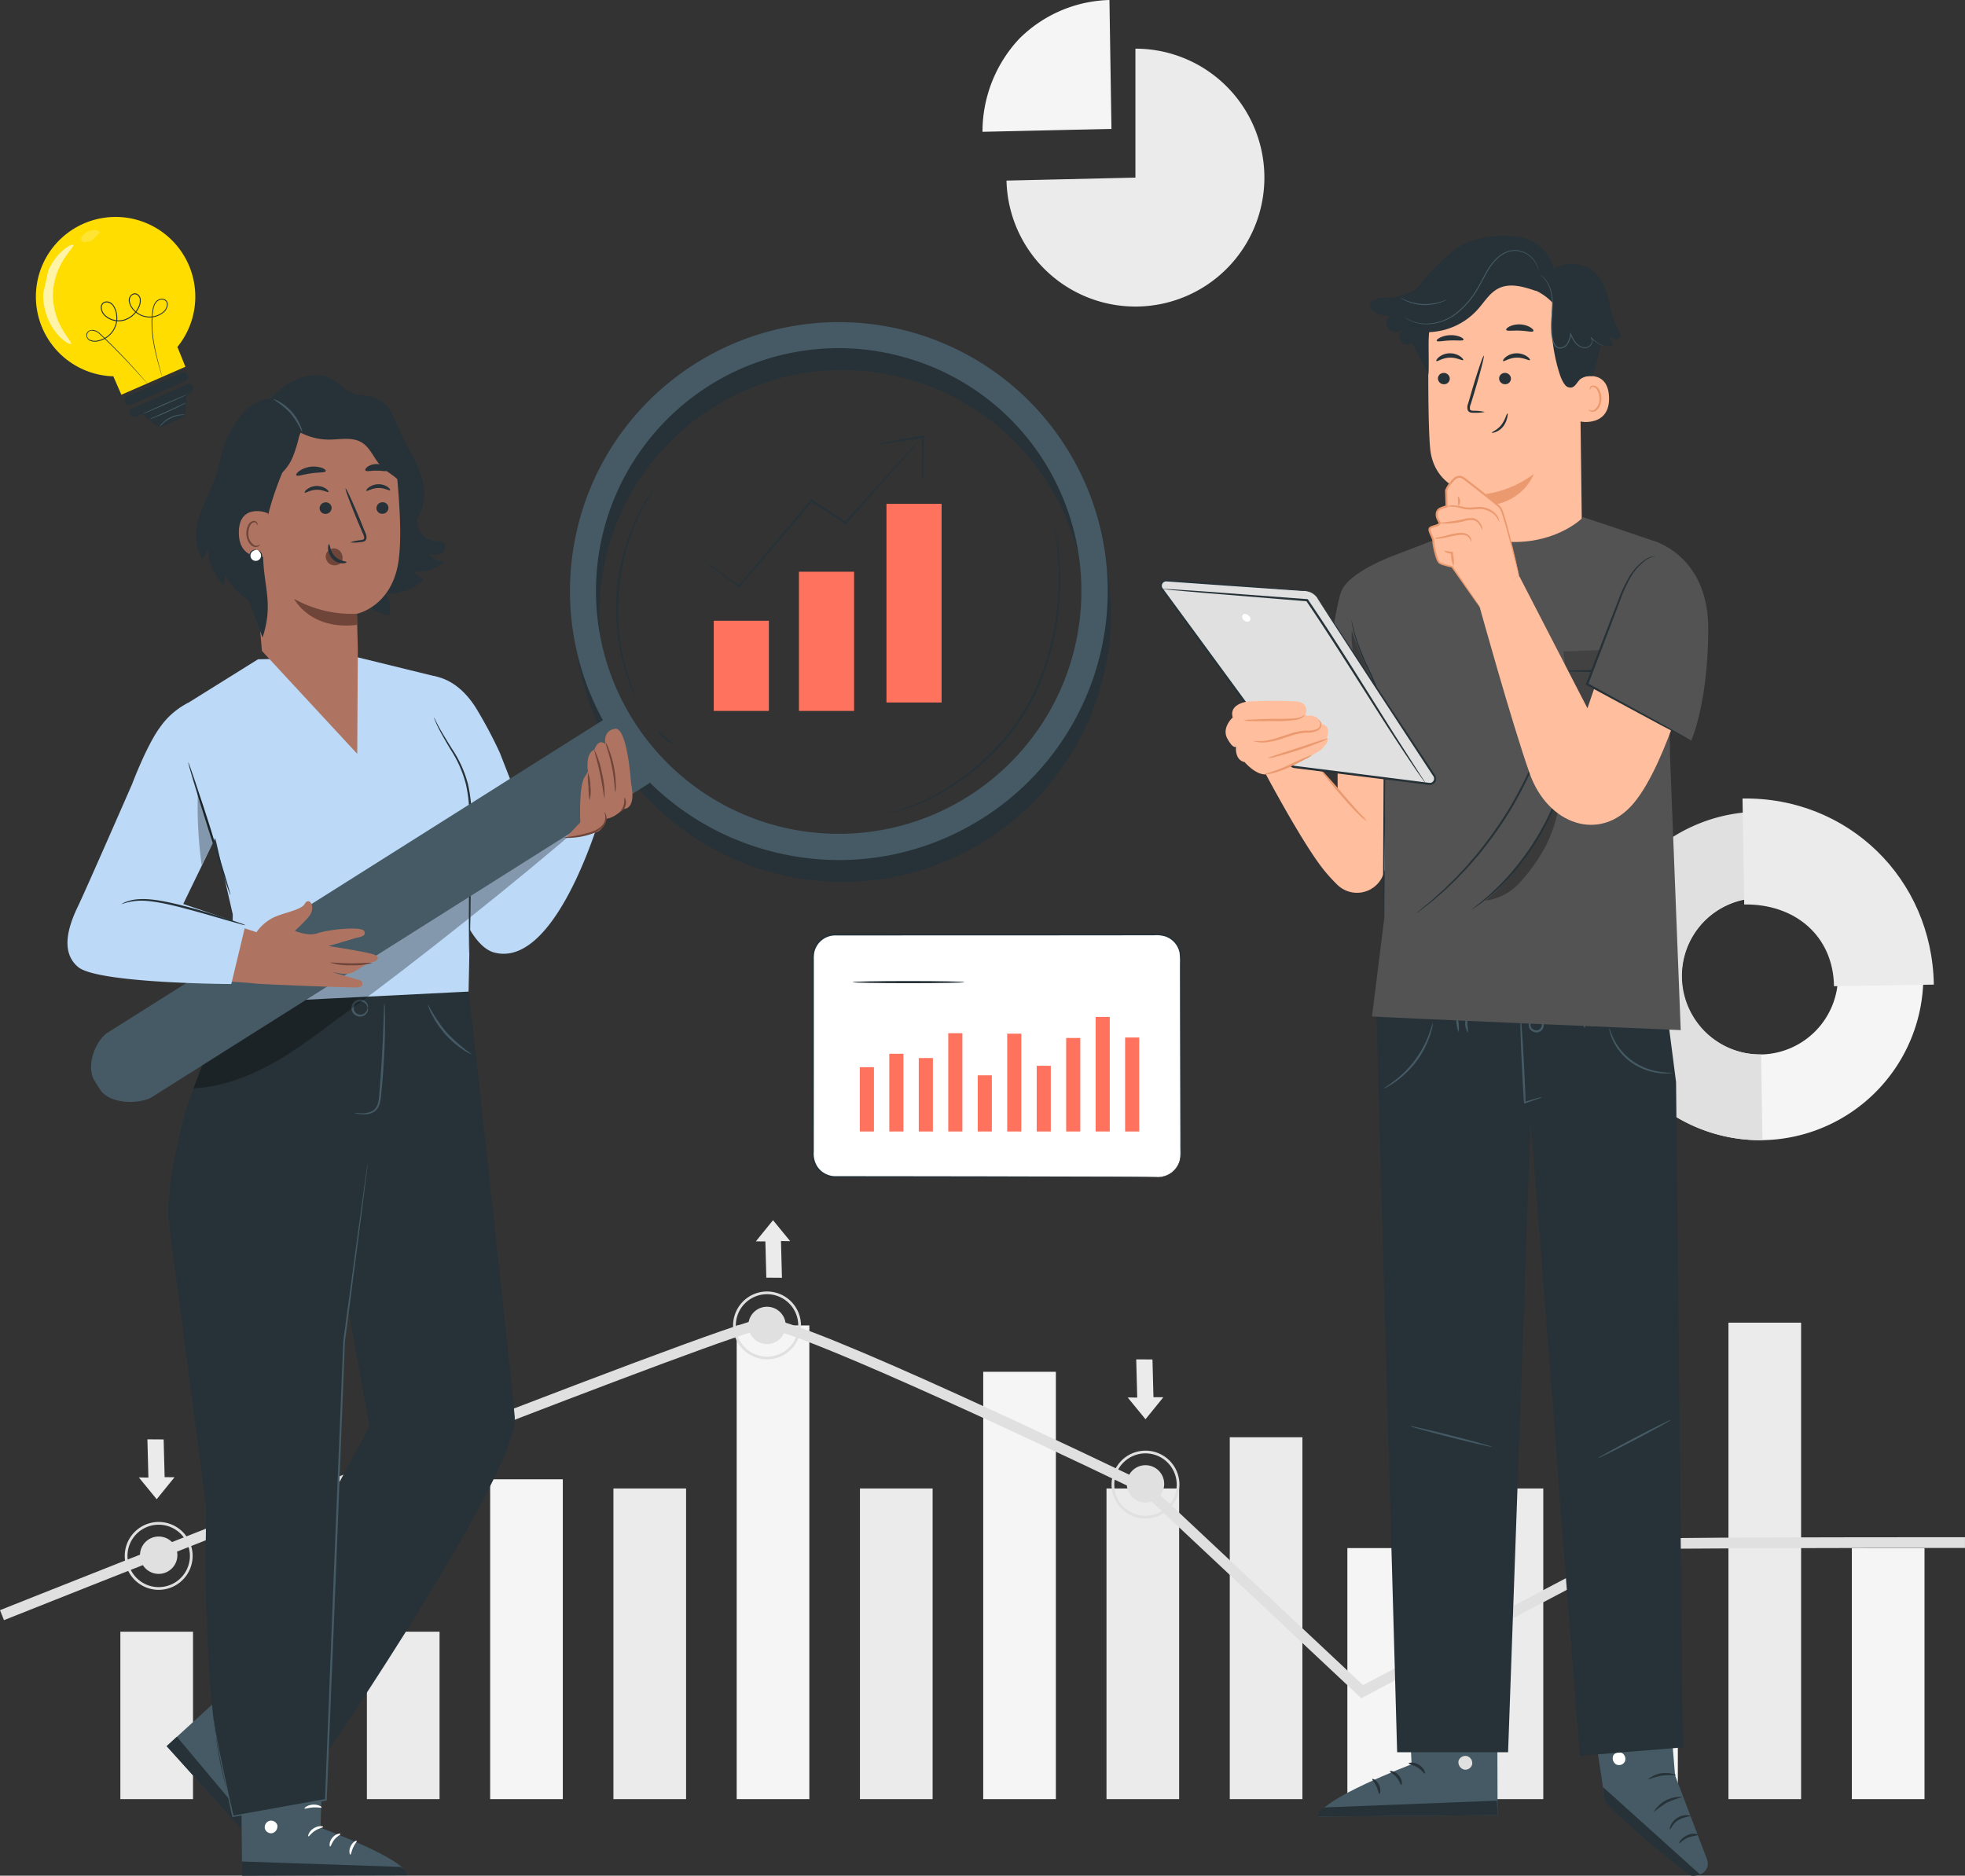 <svg xmlns="http://www.w3.org/2000/svg" xmlns:xlink="http://www.w3.org/1999/xlink" width="465.921" height="444.789" viewBox="0 0 465.921 444.789">
  <rect x="0" y="0" width="465.921" height="444.789" fill="#333333" stroke="none"/>
  <defs>
    <clipPath id="clip-path">
      <rect id="Rectángulo_340575" data-name="Rectángulo 340575" width="465.921" height="137.286" fill="none"/>
    </clipPath>
    <clipPath id="clip-path-2">
      <rect id="Rectángulo_340554" data-name="Rectángulo 340554" width="247.433" height="368.441" fill="none"/>
    </clipPath>
    <clipPath id="clip-path-4">
      <rect id="Rectángulo_340548" data-name="Rectángulo 340548" width="91.157" height="61.679" transform="translate(29.891 120.05)" fill="none"/>
    </clipPath>
    <clipPath id="clip-path-5">
      <rect id="Rectángulo_340549" data-name="Rectángulo 340549" width="3.824" height="17.562" transform="translate(30.831 111.269)" fill="none"/>
    </clipPath>
    <clipPath id="clip-path-6">
      <rect id="Rectángulo_340586" data-name="Rectángulo 340586" width="87.652" height="57.971" transform="translate(0 0)" fill="none"/>
    </clipPath>
    <clipPath id="clip-path-7">
      <rect id="Rectángulo_340590" data-name="Rectángulo 340590" width="37.811" height="49.827" fill="none"/>
    </clipPath>
    <clipPath id="clip-path-8">
      <rect id="Rectángulo_340589" data-name="Rectángulo 340589" width="37.811" height="49.827" transform="translate(0 0)" fill="none"/>
    </clipPath>
    <clipPath id="clip-path-9">
      <rect id="Rectángulo_340587" data-name="Rectángulo 340587" width="7.167" height="23.566" transform="translate(1.73 6.585)" fill="none"/>
    </clipPath>
    <clipPath id="clip-path-10">
      <rect id="Rectángulo_340588" data-name="Rectángulo 340588" width="4.472" height="2.862" transform="translate(10.699 3.111)" fill="none"/>
    </clipPath>
    <clipPath id="clip-path-11">
      <rect id="Rectángulo_340591" data-name="Rectángulo 340591" width="80.03" height="81.03" transform="translate(0 0.001)" fill="none"/>
    </clipPath>
    <clipPath id="clip-path-12">
      <rect id="Rectángulo_340559" data-name="Rectángulo 340559" width="130.001" height="388.892" fill="none"/>
    </clipPath>
    <clipPath id="clip-path-14">
      <rect id="Rectángulo_340555" data-name="Rectángulo 340555" width="21.051" height="21.991" transform="translate(95.619 97.771)" fill="none"/>
    </clipPath>
    <clipPath id="clip-path-15">
      <rect id="Rectángulo_340556" data-name="Rectángulo 340556" width="7.112" height="19.319" transform="translate(45.425 93.487)" fill="none"/>
    </clipPath>
    <clipPath id="clip-path-16">
      <rect id="Rectángulo_340557" data-name="Rectángulo 340557" width="17.877" height="26.466" transform="translate(77.132 131.219)" fill="none"/>
    </clipPath>
    <clipPath id="clip-path-17">
      <rect id="Rectángulo_340592" data-name="Rectángulo 340592" width="66.837" height="72.694" transform="translate(0 0)" fill="none"/>
    </clipPath>
  </defs>
  <g id="Grupo_970553" data-name="Grupo 970553" transform="translate(-933.5 -4597.652)">
    <g id="Grupo_970536" data-name="Grupo 970536" transform="translate(933.5 4887)">
      <rect id="Rectángulo_340560" data-name="Rectángulo 340560" width="17.226" height="39.703" transform="translate(28.54 97.583)" fill="#ebebeb"/>
      <rect id="Rectángulo_340561" data-name="Rectángulo 340561" width="17.226" height="39.703" transform="translate(86.995 97.583)" fill="#ebebeb"/>
      <rect id="Rectángulo_340562" data-name="Rectángulo 340562" width="17.226" height="75.841" transform="translate(57.767 61.445)" fill="#f5f5f5"/>
      <rect id="Rectángulo_340563" data-name="Rectángulo 340563" width="17.226" height="75.841" transform="translate(116.222 61.445)" fill="#f5f5f5"/>
      <rect id="Rectángulo_340564" data-name="Rectángulo 340564" width="17.226" height="73.669" transform="translate(145.45 63.617)" fill="#ebebeb"/>
      <rect id="Rectángulo_340565" data-name="Rectángulo 340565" width="17.226" height="73.669" transform="translate(203.905 63.617)" fill="#ebebeb"/>
      <rect id="Rectángulo_340566" data-name="Rectángulo 340566" width="17.226" height="73.669" transform="translate(262.36 63.617)" fill="#ebebeb"/>
      <rect id="Rectángulo_340567" data-name="Rectángulo 340567" width="17.226" height="112.331" transform="translate(174.677 24.955)" fill="#f5f5f5"/>
      <rect id="Rectángulo_340568" data-name="Rectángulo 340568" width="17.226" height="101.339" transform="translate(233.132 35.947)" fill="#f5f5f5"/>
      <rect id="Rectángulo_340569" data-name="Rectángulo 340569" width="17.225" height="73.669" transform="translate(348.702 63.617)" fill="#ebebeb"/>
      <rect id="Rectángulo_340570" data-name="Rectángulo 340570" width="17.225" height="59.531" transform="translate(319.475 77.755)" fill="#f5f5f5"/>
      <rect id="Rectángulo_340571" data-name="Rectángulo 340571" width="17.226" height="112.986" transform="translate(409.833 24.3)" fill="#ebebeb"/>
      <rect id="Rectángulo_340572" data-name="Rectángulo 340572" width="17.226" height="59.531" transform="translate(380.605 77.755)" fill="#f5f5f5"/>
      <rect id="Rectángulo_340573" data-name="Rectángulo 340573" width="17.226" height="59.531" transform="translate(439.094 77.755)" fill="#f5f5f5"/>
      <rect id="Rectángulo_340574" data-name="Rectángulo 340574" width="17.226" height="85.814" transform="translate(291.587 51.472)" fill="#ebebeb"/>
      <g id="Grupo_970535" data-name="Grupo 970535">
        <g id="Grupo_970534" data-name="Grupo 970534" clip-path="url(#clip-path)">
          <path id="Trazado_661359" data-name="Trazado 661359" d="M186.3,24.955a4.43,4.43,0,1,1-4.43-4.43,4.43,4.43,0,0,1,4.43,4.43" fill="#e0e0e0"/>
          <path id="Trazado_661360" data-name="Trazado 661360" d="M181.873,33a8.047,8.047,0,1,1,8.047-8.047A8.057,8.057,0,0,1,181.873,33m0-15.446a7.4,7.4,0,1,0,7.4,7.4,7.407,7.407,0,0,0-7.4-7.4" fill="#e0e0e0"/>
          <path id="Trazado_661361" data-name="Trazado 661361" d="M185.408,13.658l-.228-8.722,2.178.035L183.29,0l-4.067,5.017,2.255.014.224,8.605Z" fill="#ebebeb"/>
          <path id="Trazado_661362" data-name="Trazado 661362" d="M42.057,79.441a4.43,4.43,0,1,1-4.43-4.43,4.43,4.43,0,0,1,4.43,4.43" fill="#e0e0e0"/>
          <path id="Trazado_661363" data-name="Trazado 661363" d="M37.627,87.656a8.048,8.048,0,1,1,8.048-8.047,8.056,8.056,0,0,1-8.048,8.047m0-15.446a7.4,7.4,0,1,0,7.4,7.4,7.407,7.407,0,0,0-7.4-7.4" fill="#e0e0e0"/>
          <path id="Trazado_661364" data-name="Trazado 661364" d="M34.951,51.967l.237,9.069L32.923,61l4.23,5.169,4.23-5.217-2.345-.014L38.8,51.99Z" fill="#ebebeb"/>
          <path id="Trazado_661365" data-name="Trazado 661365" d="M269.409,33l.237,9.069-2.265-.036,4.23,5.169,4.23-5.217-2.345-.014-.234-8.948Z" fill="#ebebeb"/>
          <path id="Trazado_661366" data-name="Trazado 661366" d="M322.769,113.351,270.881,64.678c-32.873-15.872-83.632-39.266-89.551-38.936C174.7,26.133,48.869,75.755.943,94.842L0,92.475C7.051,89.666,172.783,23.692,181.181,23.2c.057,0,.118,0,.182,0,9.208,0,82.428,35.231,90.8,39.275l.316.218,50.705,47.563c9.62-5.077,64.763-34.171,65.7-34.587.326-.144,1.2-.5,77.031-.494v2.549c-29.087-.021-72.809.065-76.132.344-2.878,1.459-44.26,23.281-66.215,34.867Z" fill="#e0e0e0"/>
          <path id="Trazado_661367" data-name="Trazado 661367" d="M276.041,62.528a4.43,4.43,0,1,1-4.43-4.43,4.429,4.429,0,0,1,4.43,4.43" fill="#e0e0e0"/>
          <path id="Trazado_661368" data-name="Trazado 661368" d="M271.611,70.742a8.047,8.047,0,1,1,8.047-8.047,8.057,8.057,0,0,1-8.047,8.047m0-15.446a7.4,7.4,0,1,0,7.4,7.4,7.408,7.408,0,0,0-7.4-7.4" fill="#e0e0e0"/>
          <path id="Trazado_661369" data-name="Trazado 661369" d="M393.834,75.741a4.43,4.43,0,1,1-4.43-4.43,4.43,4.43,0,0,1,4.43,4.43" fill="#e0e0e0"/>
          <path id="Trazado_661370" data-name="Trazado 661370" d="M389.4,83.955a8.048,8.048,0,1,1,8.048-8.047,8.056,8.056,0,0,1-8.048,8.047m0-15.447a7.4,7.4,0,1,0,7.4,7.4,7.408,7.408,0,0,0-7.4-7.4" fill="#e0e0e0"/>
          <path id="Trazado_661371" data-name="Trazado 661371" d="M387.017,49.414l.237,9.069-2.265-.036,4.23,5.169,4.23-5.217-2.345-.014-.234-8.948Z" fill="#ebebeb"/>
        </g>
      </g>
    </g>
    <g id="Grupo_970520" data-name="Grupo 970520" transform="translate(949.5 4674)">
      <g id="Grupo_970519" data-name="Grupo 970519" clip-path="url(#clip-path-2)">
        <g id="Grupo_970518" data-name="Grupo 970518">
          <g id="Grupo_970517" data-name="Grupo 970517" clip-path="url(#clip-path-2)">
            <path id="Trazado_661215" data-name="Trazado 661215" d="M46.705,316.519,23.52,337.725l26.236,28.981c2.615-2.676-5.4-22.7-5.4-22.7L58.84,330Z" fill="#455a64"/>
            <path id="Trazado_661216" data-name="Trazado 661216" d="M37.5,333.908a1.6,1.6,0,0,0-2.091.4,1.535,1.535,0,0,0,.382,2.077,1.684,1.684,0,0,0,2.213-.44,1.592,1.592,0,0,0-.638-2.116" fill="#fff"/>
            <path id="Trazado_661217" data-name="Trazado 661217" d="M23.52,337.726l2.421-2.24,24.166,28.83s.6,1.8-.45,2.473Z" fill="#263238"/>
            <path id="Trazado_661218" data-name="Trazado 661218" d="M44.929,344.342c-.146.124-.851-.526-1.936-.81-1.078-.313-2.016-.117-2.078-.3-.09-.155.947-.71,2.255-.343s1.917,1.364,1.759,1.451" fill="#fff"/>
            <path id="Trazado_661219" data-name="Trazado 661219" d="M46.423,348.519c-.108.157-.9-.238-1.937-.177-1.035.031-1.792.495-1.914.349-.142-.113.532-.953,1.818-1.005s2.165.708,2.033.833" fill="#fff"/>
            <path id="Trazado_661220" data-name="Trazado 661220" d="M44.348,353.539c-.18-.124.239-.895,1.486-1.277,1.1-.346,2.012.045,1.948.211-.044.186-.849.132-1.751.424-.908.27-1.542.77-1.683.642" fill="#fff"/>
            <path id="Trazado_661221" data-name="Trazado 661221" d="M48.113,340.995c-.183.057-.575-.768-1.354-1.519-.763-.767-1.595-1.146-1.54-1.33.028-.174,1.1-.041,2.006.856s1.062,1.962.888,1.993" fill="#fff"/>
            <path id="Trazado_661222" data-name="Trazado 661222" d="M50.927,337.191c-.057.055-.651-.426-1.307-1.458a8.848,8.848,0,0,1-.908-1.941,9.153,9.153,0,0,1-.312-1.234,2.388,2.388,0,0,1-.055-.747.831.831,0,0,1,.694-.746,1.043,1.043,0,0,1,.884.327,2.538,2.538,0,0,1,.418.612,6.926,6.926,0,0,1,.841,3.316,3.274,3.274,0,0,1-.406,1.921c-.1-.022.042-.751-.064-1.9a7.813,7.813,0,0,0-.442-1.955,7.324,7.324,0,0,0-.5-1.065c-.2-.381-.431-.644-.639-.6-.078.019-.1.034-.134.179a1.944,1.944,0,0,0,.043.548,10.1,10.1,0,0,0,.256,1.164,10.845,10.845,0,0,0,.732,1.89,13.48,13.48,0,0,1,.9,1.688" fill="#fff"/>
            <path id="Trazado_661223" data-name="Trazado 661223" d="M50.557,337.191c-.067-.03.186-.77,1.055-1.652a6.322,6.322,0,0,1,2.984-1.668,1.615,1.615,0,0,1,1.571.262.914.914,0,0,1,.145.973,2.675,2.675,0,0,1-.4.63,4.335,4.335,0,0,1-.977.886,4.5,4.5,0,0,1-2.06.738,2.528,2.528,0,0,1-1.93-.379,16.2,16.2,0,0,0,1.862-.086,4.5,4.5,0,0,0,1.779-.776,4,4,0,0,0,.815-.786c.267-.324.411-.664.275-.751a1.12,1.12,0,0,0-.935-.077,6.427,6.427,0,0,0-1.112.352,7.038,7.038,0,0,0-1.7,1.03c-.887.731-1.28,1.362-1.371,1.3" fill="#fff"/>
            <path id="Trazado_661224" data-name="Trazado 661224" d="M41.107,336.956l.294,31.419,39.092-.166c-.245-3.733-20.5-11.145-20.5-11.145l.637-20.138Z" fill="#455a64"/>
            <path id="Trazado_661225" data-name="Trazado 661225" d="M47.9,355.422a1.6,1.6,0,0,0-1.1,1.827,1.535,1.535,0,0,0,1.8,1.1,1.684,1.684,0,0,0,1.15-1.941,1.591,1.591,0,0,0-2-.938" fill="#fff"/>
            <path id="Trazado_661226" data-name="Trazado 661226" d="M41.4,368.441l-.047-3.364,37.6,1.275s1.739.761,1.539,1.986Z" fill="#263238"/>
            <path id="Trazado_661227" data-name="Trazado 661227" d="M60.625,356.863c-.006.191-.96.282-1.9.9-.953.594-1.434,1.423-1.61,1.348-.176-.037.1-1.179,1.251-1.907s2.3-.515,2.255-.34" fill="#fff"/>
            <path id="Trazado_661228" data-name="Trazado 661228" d="M64.733,358.541c.045.185-.781.513-1.426,1.323-.668.791-.828,1.665-1.018,1.657-.18.031-.317-1.086.5-2.078s1.935-1.084,1.94-.9" fill="#fff"/>
            <path id="Trazado_661229" data-name="Trazado 661229" d="M67.082,363.439c-.173.042-.443-.911.043-1.959s1.377-1.467,1.458-1.308c.108.156-.469.72-.854,1.586-.406.856-.458,1.661-.647,1.681" fill="#fff"/>
            <path id="Trazado_661230" data-name="Trazado 661230" d="M60.261,352.257c-.079.174-.956-.085-2.035-.008-1.08.056-1.918.422-2.018.259-.111-.138.706-.847,1.977-.922s2.169.521,2.076.671" fill="#fff"/>
            <path id="Trazado_661231" data-name="Trazado 661231" d="M43.073,157.731S37.6,163.6,34.9,169.218s-6.827,17.6-6.827,17.6-5.15,18.289-4,26.91,8.854,67.58,8.854,67.58-1.515,46.741,5.076,67.537l1.217,5.516,22.038-3.913,4.882-115.7,13.447-76.5Z" fill="#263238"/>
            <path id="Trazado_661232" data-name="Trazado 661232" d="M71.219,162.661c-.093.033-.062-.72-.848-1.269a1.628,1.628,0,0,0-1.51-.153,1.566,1.566,0,0,0,.05,2.925,1.63,1.63,0,0,0,1.5-.206c.766-.575.71-1.326.8-1.3.031,0,.086.16.052.465a1.8,1.8,0,0,1-.623,1.128,1.972,1.972,0,0,1-1.9.374,2.036,2.036,0,0,1-.067-3.848,1.98,1.98,0,0,1,1.909.308,1.8,1.8,0,0,1,.661,1.107c.045.3,0,.467-.036.466" fill="#455a64"/>
            <path id="Trazado_661233" data-name="Trazado 661233" d="M96.8,173.635s8.083,73.35,9.245,85.945-44.559,79.773-44.559,79.773L42.194,316.56l29.433-54.715-9.912-54.5,13.05-49.172,20.289.242Z" fill="#263238"/>
            <path id="Trazado_661234" data-name="Trazado 661234" d="M34.633,331.181a15.25,15.25,0,0,0,.157,1.6c.135,1.051.394,2.6.759,4.593.733,3.992,1.922,9.781,3.518,17.013l.033.15.153-.026L61.3,350.651l.167-.029.007-.17c.612-15.126,1.345-33.2,2.13-52.592.814-20.861,1.568-40.2,2.187-56.073l0,.018c1.653-12.748,3.019-23.29,3.975-30.667.461-3.664.823-6.542,1.073-8.525q.172-1.449.267-2.24c.057-.507.071-.77.071-.77s-.056.258-.134.762c-.075.525-.185,1.269-.325,2.232-.276,1.98-.676,4.852-1.185,8.51-1,7.372-2.424,17.906-4.148,30.645l0,.009v.009c-.644,15.869-1.428,35.21-2.275,56.07-.757,19.389-1.463,37.469-2.054,52.6l.174-.2L39.2,354.2l.186.123c-1.638-7.219-2.875-13-3.661-16.975-.392-1.989-.678-3.528-.842-4.573-.091-.522-.141-.92-.177-1.188s-.069-.4-.069-.4" fill="#455a64"/>
            <path id="Trazado_661235" data-name="Trazado 661235" d="M68.01,187.561a7.692,7.692,0,0,1,1.206.06,5.532,5.532,0,0,0,3.1-.53,2.873,2.873,0,0,0,1.247-1.668,11.662,11.662,0,0,0,.379-2.525c.157-1.83.313-3.842.453-5.957.283-4.23.438-8.065.534-10.842.047-1.3.087-2.4.119-3.29a5.4,5.4,0,0,1,.1-1.207,5.473,5.473,0,0,1,.1,1.208c.028.778.048,1.9.046,3.3,0,2.783-.1,6.63-.382,10.87-.141,2.119-.312,4.135-.5,5.967a11.508,11.508,0,0,1-.447,2.617,3.237,3.237,0,0,1-1.469,1.849,4.131,4.131,0,0,1-1.872.489,8.026,8.026,0,0,1-1.435-.076,4.192,4.192,0,0,1-1.187-.261" fill="#455a64"/>
            <path id="Trazado_661236" data-name="Trazado 661236" d="M95.914,173.689a7.744,7.744,0,0,1-2.106-1.115A21.849,21.849,0,0,1,86.28,164a7.733,7.733,0,0,1-.833-2.232,39.247,39.247,0,0,0,4.419,6.678,39.264,39.264,0,0,0,6.048,5.245" fill="#455a64"/>
            <path id="Trazado_661237" data-name="Trazado 661237" d="M26.526,91.621l8.783,31.9,3.883,16.97c0,14.622-3.883,21.284-3.883,21.284L95.1,158.789s.981-40.459,0-48.112l-7.282-26.49L68.854,79.533l-23.67.453Z" fill="#bcd9f7"/>
            <path id="Trazado_661238" data-name="Trazado 661238" d="M108.665,136.47a3.8,3.8,0,0,1-.224-1.575,10.824,10.824,0,0,1,2.619-7.1,3.8,3.8,0,0,1,1.193-1.052,18.8,18.8,0,0,0-2.7,4.527,18.8,18.8,0,0,0-.885,5.2" fill="#263238"/>
            <path id="Trazado_661239" data-name="Trazado 661239" d="M126.864,115.475l-15.532,9.277-8.809-22.571A105.121,105.121,0,0,0,97.434,92.5c-5.159-9.053-11.708-8.578-11.708-8.578l-7.9,11.732,8.387,17.968s5.1,33.327,15,35.912c15.106,3.946,25.65-34.062,25.65-34.062" fill="#bcd9f7"/>
            <g id="Grupo_970513" data-name="Grupo 970513" opacity="0.3">
              <g id="Grupo_970512" data-name="Grupo 970512">
                <g id="Grupo_970511" data-name="Grupo 970511" clip-path="url(#clip-path-4)">
                  <path id="Trazado_661240" data-name="Trazado 661240" d="M29.891,181.73c7.036-.279,14.347-3.271,20.4-6.867s11.542-8.054,17.251-12.176c13.676-9.874,40.821-31.516,53.5-42.636l-3.676.828L32,176.133Z"/>
                </g>
              </g>
            </g>
            <path id="Trazado_661241" data-name="Trazado 661241" d="M95.283,149.825a2.5,2.5,0,0,1-.047-.589c-.01-.443-.021-1-.035-1.69-.007-1.537-.017-3.642-.029-6.212.026-5.308.061-12.522.1-20.494.01-2,.075-3.953-.051-5.822a34.084,34.084,0,0,0-.735-5.345,27.812,27.812,0,0,0-3.673-8.326c-1.337-2.253-2.4-4.1-3.036-5.428-.318-.663-.543-1.188-.683-1.55a2.572,2.572,0,0,1-.183-.562,2.494,2.494,0,0,1,.28.52c.169.347.423.855.767,1.5.685,1.293,1.791,3.1,3.171,5.331a27.42,27.42,0,0,1,3.825,8.407,33.906,33.906,0,0,1,.776,5.421c.135,1.9.072,3.862.063,5.859-.1,7.97-.187,15.184-.253,20.492-.056,2.57-.1,4.674-.136,6.211-.026.687-.047,1.246-.063,1.689a2.55,2.55,0,0,1-.058.588" fill="#263238"/>
            <path id="Trazado_661242" data-name="Trazado 661242" d="M89.5,56.716a3.994,3.994,0,0,1-3.753-1.676,4.763,4.763,0,0,0,2.883-.159c.873-.445,1.367-1.73.683-2.432C88.784,51.9,87.9,52,87.142,51.94a4.708,4.708,0,0,1-4-3.072c-.645-1.854-.055-3.876.177-5.826A16.045,16.045,0,0,0,76.6,28.232L64.386,21.173c-4.429,5.669-5.81,13.308-4.891,20.443s3.945,13.841,7.583,20.047a23.831,23.831,0,0,0,3.684,5.07,9.439,9.439,0,0,0,5.489,2.816,5.664,5.664,0,0,0-.9-5.111,12.319,12.319,0,0,0,9.081-3.253l-2.617-2.007A9.559,9.559,0,0,0,89.5,56.716" fill="#263238"/>
            <path id="Trazado_661243" data-name="Trazado 661243" d="M42.474,36.8a11.443,11.443,0,0,1,8.3-10.778l15.31-4.375c6.644-.91,11.328,7.162,11.956,13.838.7,7.418,1.219,15.252.509,20.825-1.428,11.205-9.931,12.887-9.931,12.887,0-.016.144,5.081.232,8.338l-.145,24.877-22.593-24.4L42.438,36.935c-.009-.191.025.118.036-.137" fill="#ae7461"/>
            <path id="Trazado_661244" data-name="Trazado 661244" d="M76.107,44a1.431,1.431,0,0,1-1.335,1.486,1.369,1.369,0,0,1-1.513-1.245,1.43,1.43,0,0,1,1.333-1.485A1.369,1.369,0,0,1,76.107,44" fill="#263238"/>
            <path id="Trazado_661245" data-name="Trazado 661245" d="M76.494,39.9c-.171.192-1.28-.576-2.818-.525-1.538.029-2.643.856-2.816.672-.085-.081.086-.423.566-.8a3.935,3.935,0,0,1,2.247-.769,3.773,3.773,0,0,1,2.251.651c.484.348.655.681.57.767" fill="#263238"/>
            <path id="Trazado_661246" data-name="Trazado 661246" d="M62.631,44.022a1.431,1.431,0,0,1-1.336,1.485,1.369,1.369,0,0,1-1.513-1.244,1.432,1.432,0,0,1,1.333-1.486,1.37,1.37,0,0,1,1.516,1.245" fill="#263238"/>
            <path id="Trazado_661247" data-name="Trazado 661247" d="M61.879,40.317c-.172.192-1.281-.576-2.819-.525-1.538.029-2.643.856-2.816.672-.084-.08.084-.422.567-.8a3.932,3.932,0,0,1,2.247-.769,3.772,3.772,0,0,1,2.25.651c.483.348.655.681.571.767" fill="#263238"/>
            <path id="Trazado_661248" data-name="Trazado 661248" d="M67.035,52.267a10.212,10.212,0,0,1,2.486-.528c.391-.053.761-.142.819-.412a2.005,2.005,0,0,0-.3-1.157q-.6-1.408-1.254-2.956c-1.745-4.211-3.021-7.678-2.851-7.747s1.723,3.288,3.467,7.5q.631,1.559,1.206,2.976a2.27,2.27,0,0,1,.251,1.536.986.986,0,0,1-.628.6,2.719,2.719,0,0,1-.665.113,10.011,10.011,0,0,1-2.533.081" fill="#263238"/>
            <path id="Trazado_661249" data-name="Trazado 661249" d="M53.718,65.649s3.848,7.556,14.976,6.169l-.071-2.623a28.1,28.1,0,0,1-14.905-3.546" fill="#6f4439"/>
            <path id="Trazado_661250" data-name="Trazado 661250" d="M61.237,35.353c-.139.423-1.681.272-3.48.545-1.805.237-3.244.81-3.495.442-.113-.176.129-.577.7-1a6.122,6.122,0,0,1,5.314-.753c.671.247,1.015.565.956.766" fill="#263238"/>
            <path id="Trazado_661251" data-name="Trazado 661251" d="M75.858,35.207c-.26.358-1.331.028-2.607.05-1.276-.023-2.347.307-2.606-.051-.115-.174.045-.529.506-.875a3.774,3.774,0,0,1,4.2,0c.461.345.62.7.506.875" fill="#263238"/>
            <path id="Trazado_661252" data-name="Trazado 661252" d="M61.263,55.272a2.006,2.006,0,0,1,2.03-1.584,2.1,2.1,0,0,1,1.647,1.1,2.576,2.576,0,0,1,.15,2.006l-.028.145a2.288,2.288,0,0,1-2.559.621,2.136,2.136,0,0,1-1.24-2.29" fill="#6f4439"/>
            <path id="Trazado_661253" data-name="Trazado 661253" d="M66.178,56.941c-.005-.234-1.559-.115-2.766-1.358s-1.167-2.912-1.385-2.907c-.1-.014-.273.393-.237,1.093A3.878,3.878,0,0,0,62.858,56.2a3.379,3.379,0,0,0,2.312,1.04c.654.008,1.026-.195,1.008-.3" fill="#263238"/>
            <path id="Trazado_661254" data-name="Trazado 661254" d="M47.621,19.033a15.531,15.531,0,0,1,8.977-6.15c3.63-.634,5.818-.012,8.206,2.168a9.037,9.037,0,0,0,3.6,2.131c1.741.339,3.2.052,5.275,1.114,2.837,1.452,4.081,5.246,5.4,8.149,1.634,3.608,3.962,6.928,5.027,10.743s.5,8.5-2.716,10.815c.615-3.256,1.121-6.878-.667-9.667-1.364-2.127-3.793-3.305-5.542-5.129-2.11-2.2-2.386-5.143-4.6-7.242-5.046-4.793-13.935,3.639-22.958-6.932" fill="#263238"/>
            <path id="Trazado_661255" data-name="Trazado 661255" d="M79.685,34.281a32.583,32.583,0,0,0-4.976-9.012,17.523,17.523,0,0,0-23.3-2.986l-.879.074A14.783,14.783,0,0,0,62.027,27.9c2.622-.012,5.467-.685,7.716.663,2.162,1.3,2.981,4.018,4.76,5.8,1.211,1.215,2.836,1.962,4.012,3.212A13.138,13.138,0,0,1,81,42.386c.783-2.681-.248-5.523-1.312-8.105" fill="#263238"/>
            <path id="Trazado_661256" data-name="Trazado 661256" d="M56.223,24.463l-7.149-6.287c-5.572-.29-9.148,4.976-11.061,9.041-1.422,3.022-1.864,6.4-2.935,9.566-1.1,3.249-2.857,6.251-3.858,9.531s-1.138,7.092.836,9.9L33.3,53.917a13.848,13.848,0,0,0,3.749,8.558q.24-1.194.479-2.389a13.45,13.45,0,0,0,5.379,5.795l3.349,8.951c4.946-15.065-7.788-16.207,9.963-50.369" fill="#263238"/>
            <path id="Trazado_661257" data-name="Trazado 661257" d="M55.2,25.774a32.436,32.436,0,0,1-1.679,5.983,11.5,11.5,0,0,1-3.679,4.924c-2.446,1.774-5.595,2.139-8.533,2.845s-6.066,2.063-7.276,4.831a69.315,69.315,0,0,1,2.506-11.993c1.31-4.314,3.2-8.711,6.795-11.432A12.453,12.453,0,0,1,55.071,19.18" fill="#263238"/>
            <path id="Trazado_661258" data-name="Trazado 661258" d="M47.6,45.474c-.149-.374-7.087-2.656-6.969,4.645.114,7.093,7.228,5.493,7.237,5.289s-.268-9.934-.268-9.934" fill="#ae7461"/>
            <path id="Trazado_661259" data-name="Trazado 661259" d="M45.625,52.764c-.033-.022-.123.089-.33.189a1.233,1.233,0,0,1-.923.036A3.057,3.057,0,0,1,42.9,50.274a4.088,4.088,0,0,1,.312-1.776,1.427,1.427,0,0,1,.911-.966.628.628,0,0,1,.735.325c.1.2.057.338.1.35.02.017.15-.122.087-.413a.774.774,0,0,0-.288-.439.924.924,0,0,0-.686-.168,1.738,1.738,0,0,0-1.27,1.124,4.208,4.208,0,0,0-.39,1.985c.073,1.429.83,2.752,1.861,3.029a1.322,1.322,0,0,0,1.126-.21c.216-.179.251-.339.227-.351" fill="#6f4439"/>
            <path id="Trazado_661260" data-name="Trazado 661260" d="M44.854,54.04a1.4,1.4,0,1,0,.334.1" fill="#fff"/>
            <path id="Trazado_661261" data-name="Trazado 661261" d="M45.188,54.136a1.911,1.911,0,0,1,.665.934,1.2,1.2,0,0,1-.246,1.121,1.24,1.24,0,0,1-2.2-.632,1.2,1.2,0,0,1,.388-1.08,1.911,1.911,0,0,1,1.059-.439c0-.017-.111-.07-.335-.068a1.445,1.445,0,0,0-.875.334,1.419,1.419,0,0,0-.532,1.3,1.524,1.524,0,0,0,2.724.783A1.418,1.418,0,0,0,46.072,55a1.451,1.451,0,0,0-.564-.749c-.189-.12-.314-.136-.32-.119" fill="#263238"/>
            <path id="Trazado_661262" data-name="Trazado 661262" d="M55.659,26.241a20.771,20.771,0,0,0-2.772-4.579A20.719,20.719,0,0,0,48.724,18.3a3.954,3.954,0,0,1,1.5.6,11.506,11.506,0,0,1,5.047,5.782,3.945,3.945,0,0,1,.392,1.563" fill="#455a64"/>
            <path id="Trazado_661263" data-name="Trazado 661263" d="M233.982,48.437a5.661,5.661,0,0,1,.211.863c.106.572.323,1.406.472,2.5a58.96,58.96,0,0,1,.743,9.338,63.764,63.764,0,0,1-1.433,13.82,58.222,58.222,0,0,1-2.248,7.906,51.665,51.665,0,0,1-8.567,15.37,61.8,61.8,0,0,1-5.642,5.986,57.037,57.037,0,0,1-11.329,8.044,45.129,45.129,0,0,1-8.658,3.579c-1.052.348-1.9.493-2.467.635a5.783,5.783,0,0,1-.873.168,5.735,5.735,0,0,1,.847-.27c.554-.174,1.394-.351,2.433-.727a48.3,48.3,0,0,0,8.541-3.709,58.222,58.222,0,0,0,11.181-8.073,62.909,62.909,0,0,0,5.571-5.954,51.909,51.909,0,0,0,8.483-15.222,58.412,58.412,0,0,0,2.258-7.835,66.9,66.9,0,0,0,.96-23.027c-.117-1.1-.3-1.935-.376-2.513a5.491,5.491,0,0,1-.107-.882" fill="#263238"/>
            <path id="Trazado_661264" data-name="Trazado 661264" d="M239.205,37.806A63.646,63.646,0,0,0,126.049,42.23a63.9,63.9,0,0,0,2.248,58.164,63.252,63.252,0,0,0,38.37,30.045,63.971,63.971,0,0,0,17.181,2.364,63.732,63.732,0,0,0,55.357-95m-39.981-24.26a57.286,57.286,0,0,1,34.75,27.212,57.864,57.864,0,0,1,2.035,52.679,57.657,57.657,0,1,1-80.6-74.56,57.348,57.348,0,0,1,28.253-7.471,57.972,57.972,0,0,1,15.561,2.14" fill="#263238"/>
            <path id="Trazado_661265" data-name="Trazado 661265" d="M134.834,89.17a2.035,2.035,0,0,1-.255-.469c-.171-.371-.382-.83-.64-1.388a20.564,20.564,0,0,1-.906-2.244c-.309-.891-.717-1.891-1.006-3.045q-.241-.863-.5-1.8c-.169-.627-.28-1.295-.43-1.978-.324-1.363-.5-2.85-.715-4.408a55.527,55.527,0,0,1-.131-10.225,55.5,55.5,0,0,1,1.912-10.048c.486-1.5.916-2.93,1.473-4.217.267-.646.492-1.284.769-1.872l.808-1.683c.486-1.086,1.062-2,1.522-2.823a20.5,20.5,0,0,1,1.283-2.051l.872-1.256a2,2,0,0,1,.333-.416,2.064,2.064,0,0,1-.246.476c-.21.349-.471.78-.788,1.305a23.959,23.959,0,0,0-1.2,2.086c-.433.832-.982,1.75-1.443,2.839l-.772,1.684c-.265.587-.479,1.224-.735,1.868-.535,1.282-.945,2.708-1.414,4.195a57.611,57.611,0,0,0-1.854,9.959,57.669,57.669,0,0,0,.089,10.127c.2,1.545.358,3.021.661,4.376.14.679.24,1.343.4,1.968s.317,1.219.466,1.792c.265,1.153.645,2.153.927,3.048a23.676,23.676,0,0,0,.819,2.264c.22.572.4,1.042.548,1.422a2.108,2.108,0,0,1,.159.512" fill="#263238"/>
            <path id="Trazado_661266" data-name="Trazado 661266" d="M143.563,100.055c-.063.123-1.082-.3-2.068-1.218s-1.5-1.892-1.38-1.965.794.721,1.733,1.582,1.789,1.471,1.715,1.6" fill="#263238"/>
            <path id="Trazado_661267" data-name="Trazado 661267" d="M126,37.311a62.764,62.764,0,1,1,87.735,81.16A62.755,62.755,0,0,1,126,37.311m109.96,51.207a58.521,58.521,0,1,0-24.291,26.291,58.536,58.536,0,0,0,24.291-26.291" fill="#455a64"/>
            <path id="Trazado_661268" data-name="Trazado 661268" d="M182.977,127.6a64.091,64.091,0,0,1-17.208-2.367A63.353,63.353,0,0,1,127.34,95.144a64,64,0,0,1-2.253-58.254,63.764,63.764,0,1,1,89.134,82.452,63.433,63.433,0,0,1-31.244,8.261M182.785,2a61.823,61.823,0,0,0-53.7,92.16,61.773,61.773,0,1,0,107.6-60.719,61.368,61.368,0,0,0-37.224-29.15A62.091,62.091,0,0,0,182.785,2m.187,121.4a59.822,59.822,0,0,1-16.075-2.211A59.568,59.568,0,0,1,153.6,11.923a59.57,59.57,0,0,1,81.154,22.6,59.77,59.77,0,0,1,2.1,54.413,59.6,59.6,0,0,1-53.89,34.459M182.791,6.206A57.592,57.592,0,0,0,132.744,92.1a57.541,57.541,0,0,0,102.3-4,57.765,57.765,0,0,0-2.03-52.589A57.19,57.19,0,0,0,198.326,8.343a57.865,57.865,0,0,0-15.535-2.137" fill="#455a64"/>
            <path id="Trazado_661269" data-name="Trazado 661269" d="M7.652,181.915l-1.129-1.79c-2.418-3.832.326-9.906,3-11.593L127.959,93.783c.6-.376,1.517.011,2.057.866l7.933,12.57a1.631,1.631,0,0,1-.1,2.23L20.093,183.766c-2.673,1.687-10.023,1.981-12.441-1.851" fill="#455a64"/>
            <path id="Trazado_661270" data-name="Trazado 661270" d="M118,122.456l3.592-3.8s-.422-8.664,1.057-10.777l.771-1.277s-.769-4.213,1.5-5.187c.641-1.592,1.466-2.24,2.592-1.354,0,0-.634-3.17,2.324-3.592s3.8,12.995,3.8,12.995,1.48,6.022-1.9,6.022c0,0-1.9,2.113-4.015,2.324,0,0-.634,3.593-3.592,3.381Z" fill="#ae7461"/>
            <path id="Trazado_661271" data-name="Trazado 661271" d="M127.271,116.246c.019-.016.177.109.338.429a2.427,2.427,0,0,1,.17,1.486,3.338,3.338,0,0,1-1.11,1.925,6.882,6.882,0,0,1-2.359,1.29,16.839,16.839,0,0,1-4.707.934,5.83,5.83,0,0,1-1.984-.1,30.594,30.594,0,0,0,6.535-1.271,6.96,6.96,0,0,0,2.23-1.174,3.138,3.138,0,0,0,1.07-1.667,3,3,0,0,0-.183-1.847" fill="#6f4439"/>
            <path id="Trazado_661272" data-name="Trazado 661272" d="M129.9,111.478c-.144,0-.151-2.7-.8-5.933-.629-3.242-1.645-5.739-1.512-5.793a5.59,5.59,0,0,1,.784,1.592,24.667,24.667,0,0,1,1.648,8.364,5.6,5.6,0,0,1-.121,1.77" fill="#6f4439"/>
            <path id="Trazado_661273" data-name="Trazado 661273" d="M127.348,112.954c-.139.01-.394-2.623-1.071-5.8s-1.493-5.693-1.362-5.74a20.826,20.826,0,0,1,1.822,5.644,20.831,20.831,0,0,1,.611,5.9" fill="#6f4439"/>
            <path id="Trazado_661274" data-name="Trazado 661274" d="M132.072,112.85c.107-.068.55.762.261,1.809s-1.079,1.544-1.138,1.431c-.089-.1.456-.664.685-1.553.251-.883.064-1.643.192-1.687" fill="#6f4439"/>
            <path id="Trazado_661275" data-name="Trazado 661275" d="M123.808,113.452a18.119,18.119,0,0,1-.271-3.291,18.175,18.175,0,0,1-.136-3.3,8.821,8.821,0,0,1,.6,3.271,8.834,8.834,0,0,1-.2,3.32" fill="#6f4439"/>
            <path id="Trazado_661276" data-name="Trazado 661276" d="M44.816,144.7a10.867,10.867,0,0,1,3.474-3.179c2.358-1.393,7.072-1.941,7.961-3.527s2.34.038,1.557,2.073c-.5,1.3-3.908,4.308-3.908,4.308s3.1,1.409,5.485.56,10.364-1.7,10.978-.492c.695,1.364-1.359,1.4-2.3,1.726-.714.248-6.2,1.819-6.2,1.819s10.068,1.495,11.24,2.2c1.275.769-.35,1.722-.985,1.631-.4-.057-2.4,1.16-3.817,2.068a4.62,4.62,0,0,1-3.255.661l-2.332-.393,6.928,2.038s1.016,1.34-.79,1.611c-.805.121-22.783-.724-24.461-.932-2.9-.359-7.577-.49-7.577-.49l3.6-13.114Z" fill="#ae7461"/>
            <path id="Trazado_661277" data-name="Trazado 661277" d="M72.278,151.979a15.6,15.6,0,0,1-5.022.57,15.574,15.574,0,0,1-5.016-.619c.021-.137,2.254.142,5.018.149s5-.237,5.02-.1" fill="#6f4439"/>
            <path id="Trazado_661278" data-name="Trazado 661278" d="M27.446,138.012l10.066-20.751L28.619,90.316A18.077,18.077,0,0,0,21.93,96.13c-3.172,4.3-6.6,13.442-6.6,13.442s-10.972,25.1-12.776,28.847-4.717,10.683,0,14.568S38.845,157,38.845,157l3.348-13.958Z" fill="#bcd9f7"/>
            <path id="Trazado_661279" data-name="Trazado 661279" d="M28.631,104.409c.137-.044,2.488,6.972,5.251,15.667s4.892,15.784,4.755,15.827-2.488-6.97-5.251-15.669-4.892-15.782-4.755-15.825" fill="#263238"/>
            <path id="Trazado_661280" data-name="Trazado 661280" d="M42.193,143.043a5.361,5.361,0,0,1-1.171-.256l-3.135-.879c-2.643-.754-6.281-1.848-10.331-2.906s-7.777-1.845-10.5-1.759a13.537,13.537,0,0,0-4.3.849,4.028,4.028,0,0,1,1.064-.56,10.168,10.168,0,0,1,3.218-.657c2.8-.182,6.585.573,10.647,1.623s7.69,2.213,10.307,3.057c1.31.422,2.362.783,3.088,1.038a5.289,5.289,0,0,1,1.111.45" fill="#263238"/>
            <g id="Grupo_970516" data-name="Grupo 970516" opacity="0.3">
              <g id="Grupo_970515" data-name="Grupo 970515">
                <g id="Grupo_970514" data-name="Grupo 970514" clip-path="url(#clip-path-5)">
                  <path id="Trazado_661281" data-name="Trazado 661281" d="M30.918,111.269a103.937,103.937,0,0,0,.9,17.562l2.833-5.679c-.462-2.908-2.566-8.749-3.582-11.512"/>
                </g>
              </g>
            </g>
            <rect id="Rectángulo_340550" data-name="Rectángulo 340550" width="13.071" height="47.108" transform="translate(194.191 43.13)" fill="#ff725e"/>
            <rect id="Rectángulo_340551" data-name="Rectángulo 340551" width="13.071" height="21.386" transform="translate(153.24 70.852)" fill="#ff725e"/>
            <rect id="Rectángulo_340552" data-name="Rectángulo 340552" width="13.071" height="33.014" transform="translate(173.439 59.224)" fill="#ff725e"/>
            <path id="Trazado_661282" data-name="Trazado 661282" d="M202.429,27.564a2.321,2.321,0,0,1-.314.416l-.97,1.145c-.9,1.029-2.142,2.456-3.689,4.228L184.638,47.8l-.143.161-.181-.119-8.021-5.239.341-.049-.306.361-16.962,19.9-.112.131-.137-.1-6.378-4.736L151.021,56.8a4.2,4.2,0,0,1-.579-.485,3.948,3.948,0,0,1,.64.4l1.776,1.23,6.476,4.6-.249.029,16.846-20,.306-.361.149-.176.192.127,8.01,5.255-.324.043,12.957-14.327c1.591-1.731,2.873-3.126,3.8-4.131l1.031-1.09a2.36,2.36,0,0,1,.379-.357" fill="#263238"/>
            <path id="Trazado_661283" data-name="Trazado 661283" d="M202.844,37.509a17.477,17.477,0,0,1-.182-3.006c-.047-1.86-.077-4.434-.078-7.29l.3.257-.26.043c-2.877.475-5.487.876-7.38,1.141a18.254,18.254,0,0,1-3.082.321,18.468,18.468,0,0,1,3.022-.685c1.878-.358,4.478-.816,7.356-1.291l.259-.043.3-.05v.307c0,2.856-.031,5.43-.078,7.29a17.475,17.475,0,0,1-.182,3.006" fill="#263238"/>
          </g>
        </g>
      </g>
    </g>
    <g id="Grupo_970538" data-name="Grupo 970538" transform="translate(1126 4819.01)">
      <g id="Grupo_970537" data-name="Grupo 970537" clip-path="url(#clip-path-6)">
        <path id="Trazado_661372" data-name="Trazado 661372" d="M82.156,57.758H5.542A5.307,5.307,0,0,1,.235,52.451V5.541A5.307,5.307,0,0,1,5.542.234H82.156a5.307,5.307,0,0,1,5.307,5.307v46.91a5.307,5.307,0,0,1-5.307,5.307" fill="#fff"/>
        <path id="Trazado_661373" data-name="Trazado 661373" d="M82.156,57.758c0-.016.247-.01.718-.078a5.082,5.082,0,0,0,1.969-.714,5.277,5.277,0,0,0,2.169-2.56c.554-1.256.317-2.873.359-4.639-.017-7.107-.043-17.368-.074-30.044q-.007-4.758-.015-9.956,0-1.3,0-2.622a16.111,16.111,0,0,0-.106-2.629,5.141,5.141,0,0,0-3.346-3.8A7.462,7.462,0,0,0,81.1.432l-2.867,0L72.365.441,60.111.451,5.548.469a5.078,5.078,0,0,0-4.964,4A8.07,8.07,0,0,0,.469,6.206V7.989q0,1.78,0,3.548,0,7.071,0,13.922c0,9.127-.01,17.931-.014,26.318a5.775,5.775,0,0,0,.536,2.942,5.079,5.079,0,0,0,1.994,2.132,5.2,5.2,0,0,0,2.807.7l3,0,11.56.011,20.748.029,30.043.075,8.168.044,2.124.023c.479.008.724.024.724.024s-.245.016-.724.024l-2.124.023-8.168.044L41.1,57.924l-20.748.029-11.56.011-3,0a5.628,5.628,0,0,1-3.021-.751A5.5,5.5,0,0,1,.6,54.91a6.218,6.218,0,0,1-.585-3.133C.014,43.39.01,34.586,0,25.459q0-6.846,0-13.922V6.206a8.407,8.407,0,0,1,.125-1.83A5.542,5.542,0,0,1,5.548,0L60.111.018l12.254.01,5.871.006,2.867,0a7.822,7.822,0,0,1,2.851.309A5.522,5.522,0,0,1,87.54,4.441a16,16,0,0,1,.107,2.7q0,1.324,0,2.622-.009,5.193-.015,9.956C87.6,32.4,87.572,42.66,87.554,49.767q-.006,1.331-.011,2.511a5.572,5.572,0,0,1-.4,2.18,5.361,5.361,0,0,1-2.249,2.59,4.963,4.963,0,0,1-2.012.679,4.068,4.068,0,0,1-.724.031" fill="#263238"/>
        <rect id="Rectángulo_340576" data-name="Rectángulo 340576" width="3.347" height="13.32" transform="translate(39.329 33.637)" fill="#ff725e"/>
        <rect id="Rectángulo_340577" data-name="Rectángulo 340577" width="3.347" height="15.25" transform="translate(11.372 31.707)" fill="#ff725e"/>
        <rect id="Rectángulo_340578" data-name="Rectángulo 340578" width="3.347" height="18.429" transform="translate(18.361 28.528)" fill="#ff725e"/>
        <rect id="Rectángulo_340579" data-name="Rectángulo 340579" width="3.347" height="17.418" transform="translate(25.351 29.539)" fill="#ff725e"/>
        <rect id="Rectángulo_340580" data-name="Rectángulo 340580" width="3.347" height="23.311" transform="translate(32.34 23.646)" fill="#ff725e"/>
        <rect id="Rectángulo_340581" data-name="Rectángulo 340581" width="3.347" height="23.197" transform="translate(46.318 23.76)" fill="#ff725e"/>
        <rect id="Rectángulo_340582" data-name="Rectángulo 340582" width="3.347" height="15.578" transform="translate(53.308 31.379)" fill="#ff725e"/>
        <rect id="Rectángulo_340583" data-name="Rectángulo 340583" width="3.347" height="22.175" transform="translate(60.297 24.782)" fill="#ff725e"/>
        <rect id="Rectángulo_340584" data-name="Rectángulo 340584" width="3.347" height="27.17" transform="translate(67.286 19.786)" fill="#ff725e"/>
        <rect id="Rectángulo_340585" data-name="Rectángulo 340585" width="3.347" height="22.289" transform="translate(74.276 24.668)" fill="#ff725e"/>
        <path id="Trazado_661374" data-name="Trazado 661374" d="M36.191,11.535c0,.144-5.942.26-13.271.26s-13.272-.116-13.272-.26,5.941-.26,13.272-.26,13.271.116,13.271.26" fill="#263238"/>
      </g>
    </g>
    <g id="Grupo_970548" data-name="Grupo 970548" transform="translate(942 4649.087)">
      <g id="Grupo_970547" data-name="Grupo 970547" clip-path="url(#clip-path-7)">
        <g id="Grupo_970546" data-name="Grupo 970546">
          <g id="Grupo_970545" data-name="Grupo 970545" clip-path="url(#clip-path-8)">
            <path id="Trazado_661375" data-name="Trazado 661375" d="M36.229,11.343A18.9,18.9,0,1,0,18.369,37.8l1.908,4.37,15.182-6.628s-.979-2.493-1.9-4.7a18.9,18.9,0,0,0,2.671-19.5" fill="#fd0"/>
            <path id="Trazado_661376" data-name="Trazado 661376" d="M29.937,37.868s-.03-.074-.076-.221-.116-.375-.2-.656c-.173-.578-.429-1.43-.729-2.536s-.65-2.465-.955-4.066a27.968,27.968,0,0,1-.533-5.507,17.957,17.957,0,0,1,.293-3.214,3.481,3.481,0,0,1,.719-1.581,1.95,1.95,0,0,1,1.669-.664,1.286,1.286,0,0,1,.847.446,1.32,1.32,0,0,1,.316.92,2.683,2.683,0,0,1-.835,1.738,5.168,5.168,0,0,1-3.712,1.317,5.238,5.238,0,0,1-3.708-1.822,3.97,3.97,0,0,1-.975-1.954A1.7,1.7,0,0,1,23.1,18.177a1.221,1.221,0,0,1,1.148.226,1.713,1.713,0,0,1,.606,1.007,3.7,3.7,0,0,1-.467,2.254A5.639,5.639,0,0,1,20.866,24.6a4.913,4.913,0,0,1-4.44-1.035,2.858,2.858,0,0,1-1.033-2.047,1.45,1.45,0,0,1,.425-1.1,1.417,1.417,0,0,1,1.11-.367,1.886,1.886,0,0,1,1.063.441,2.951,2.951,0,0,1,.7.882,5.438,5.438,0,0,1,.6,2.095,5.628,5.628,0,0,1-1.174,3.971A5.728,5.728,0,0,1,14.749,29.5a3,3,0,0,1-1.92-.146A1.464,1.464,0,0,1,12,27.725a1.231,1.231,0,0,1,.612-.72,1.789,1.789,0,0,1,.9-.2,2.742,2.742,0,0,1,1.579.726c.846.749,1.594,1.51,2.328,2.227,2.91,2.887,5.149,5.334,6.677,7.04.764.854,1.347,1.526,1.74,1.982l.444.524c.1.119.145.184.145.184s-.058-.055-.163-.168L25.8,38.81,24.03,36.858c-1.548-1.687-3.8-4.116-6.725-6.984-.734-.709-1.5-1.476-2.327-2.206a2.563,2.563,0,0,0-1.472-.677,1.132,1.132,0,0,0-.588,2.183,2.8,2.8,0,0,0,1.792.123,5.529,5.529,0,0,0,3.241-1.99,5.414,5.414,0,0,0,1.12-3.819,5.242,5.242,0,0,0-.578-2.007,2.054,2.054,0,0,0-1.583-1.2,1.187,1.187,0,0,0-.934.306,1.212,1.212,0,0,0-.353.929,2.629,2.629,0,0,0,.957,1.878,4.686,4.686,0,0,0,4.228.982,5.407,5.407,0,0,0,3.378-2.814,3.479,3.479,0,0,0,.448-2.1,1.483,1.483,0,0,0-.522-.873.99.99,0,0,0-.938-.189,1.321,1.321,0,0,0-.739.654,1.63,1.63,0,0,0-.156.991,3.75,3.75,0,0,0,.92,1.838,5.023,5.023,0,0,0,3.55,1.753,4.968,4.968,0,0,0,3.558-1.248,2.494,2.494,0,0,0,.78-1.6,1.115,1.115,0,0,0-.989-1.171,1.764,1.764,0,0,0-1.5.6,3.306,3.306,0,0,0-.684,1.5,17.831,17.831,0,0,0-.3,3.177,28.2,28.2,0,0,0,.5,5.482c.292,1.6.629,2.958.915,4.066s.527,1.954.687,2.546c.077.284.136.5.179.662s.054.228.054.228" fill="#263238"/>
            <path id="Trazado_661377" data-name="Trazado 661377" d="M35.517,38.864,22.481,44.555a1.067,1.067,0,1,1-.854-1.956l13.036-5.692a1.068,1.068,0,0,1,.854,1.957" fill="#263238"/>
            <path id="Trazado_661378" data-name="Trazado 661378" d="M35.89,39.718,22.854,45.409a1.068,1.068,0,0,0,.855,1.957l1.43-.625,3.476,2.785a1.374,1.374,0,0,0,1.407.186l4.658-2.034a1.37,1.37,0,0,0,.819-1.172l.273-4.407.972-.425a1.067,1.067,0,1,0-.854-1.956" fill="#263238"/>
            <g id="Grupo_970541" data-name="Grupo 970541" opacity="0.658">
              <g id="Grupo_970540" data-name="Grupo 970540">
                <g id="Grupo_970539" data-name="Grupo 970539" clip-path="url(#clip-path-9)">
                  <path id="Trazado_661379" data-name="Trazado 661379" d="M2.959,12.728a13.883,13.883,0,0,1,2.462-3.82A10.027,10.027,0,0,1,7.752,6.966c.626-.354,1.027-.454,1.119-.33.212.282-.9,1.321-2.151,3.276a16.407,16.407,0,0,0-2.666,8.354,16.4,16.4,0,0,0,2.281,8.47c1.162,2.009,2.223,3.1,2,3.37-.1.12-.494,0-1.1-.38a10.059,10.059,0,0,1-2.24-2.046,13.891,13.891,0,0,1-2.285-3.93,14.725,14.725,0,0,1-.974-5.537" fill="#fff"/>
                </g>
              </g>
            </g>
            <g id="Grupo_970544" data-name="Grupo 970544" opacity="0.2">
              <g id="Grupo_970543" data-name="Grupo 970543">
                <g id="Grupo_970542" data-name="Grupo 970542" clip-path="url(#clip-path-10)">
                  <path id="Trazado_661380" data-name="Trazado 661380" d="M13.363,5.564c-1.1.469-2.2.592-2.569.06a.979.979,0,0,1,.187-1.076,3.793,3.793,0,0,1,3.281-1.413c.5.072.835.294.91.6" fill="#fff"/>
                </g>
              </g>
            </g>
            <path id="Trazado_661381" data-name="Trazado 661381" d="M35.392,46.921c0,.039-.395.032-1.016.115a7.92,7.92,0,0,0-4.348,2.05,10.216,10.216,0,0,1-.735.71,2.948,2.948,0,0,1,.62-.827,6.923,6.923,0,0,1,4.446-2.1,2.891,2.891,0,0,1,1.033.048" fill="#455a64"/>
            <path id="Trazado_661382" data-name="Trazado 661382" d="M35.819,42.131c.026.059-2.31,1.135-5.217,2.4s-5.284,2.251-5.31,2.192,2.31-1.135,5.217-2.4,5.284-2.251,5.31-2.192" fill="#455a64"/>
            <path id="Trazado_661383" data-name="Trazado 661383" d="M35.678,44.034a8.063,8.063,0,0,1-1.227.691c-.772.4-1.852.922-3.059,1.47s-2.314,1.014-3.122,1.333A8.069,8.069,0,0,1,26.942,48a9.025,9.025,0,0,1,1.264-.619l3.09-1.393,3.084-1.407a9.046,9.046,0,0,1,1.3-.543" fill="#455a64"/>
          </g>
        </g>
      </g>
    </g>
    <g id="Grupo_970550" data-name="Grupo 970550" transform="translate(1312 4787)">
      <g id="Grupo_970549" data-name="Grupo 970549" clip-path="url(#clip-path-11)">
        <path id="Trazado_661384" data-name="Trazado 661384" d="M0,42.705A38.773,38.773,0,1,1,39.4,81.026,38.915,38.915,0,0,1,0,42.705m57.3-.925A18.539,18.539,0,1,0,39.071,60.7,18.6,18.6,0,0,0,57.309,41.78" fill="#f5f5f5"/>
        <path id="Trazado_661385" data-name="Trazado 661385" d="M0,42.705A38.912,38.912,0,0,1,38.15,3.133l.325,20.324a18.625,18.625,0,0,0,.6,37.244L39.4,81.025A38.9,38.9,0,0,1,0,42.705" fill="#e0e0e0"/>
        <path id="Trazado_661386" data-name="Trazado 661386" d="M34.669.006C59.678-.4,79.628,19.012,80.03,44.136l-23.669.381c-.192-12.012-9.333-19.576-21.29-19.382Z" fill="#ebebeb"/>
      </g>
    </g>
    <g id="Grupo_970533" data-name="Grupo 970533" transform="translate(1208.542 4653.549)">
      <g id="Grupo_970532" data-name="Grupo 970532" clip-path="url(#clip-path-12)">
        <g id="Grupo_970531" data-name="Grupo 970531">
          <g id="Grupo_970530" data-name="Grupo 970530" clip-path="url(#clip-path-12)">
            <path id="Trazado_661284" data-name="Trazado 661284" d="M38.52,127.132l3.6,4.5v-7.737h11.33s1.259,17.719.99,21.5a30.645,30.645,0,0,1-1.387,5.779,6.651,6.651,0,0,1-10.983,2.75,38.271,38.271,0,0,1-3.547-3.943c-5.036-6.475-13.4-22.246-13.4-22.246l8.726-5.271Z" fill="#ffbe9d"/>
            <path id="Trazado_661285" data-name="Trazado 661285" d="M37.8,126.3a12.916,12.916,0,0,0,1.48,1.977c.954,1.184,2.279,2.817,3.793,4.583s2.944,3.32,4.054,4.374a8.176,8.176,0,0,0,1.925,1.56,19.021,19.021,0,0,0-1.657-1.824c-1.031-1.112-2.406-2.7-3.918-4.457-3-3.542-5.549-6.332-5.677-6.213" fill="#eb996e"/>
            <path id="Trazado_661286" data-name="Trazado 661286" d="M99.5,26.029l.511,41.159c.087,7-1.215,17.3-12.288,16.931C78.137,83.076,75.6,74,75.52,67.473c-.035-3.1-.071-5.682-.1-6,0,0-10.489-.855-11.375-11.216-.428-5.007-.469-15.391-.4-24.787A19.368,19.368,0,0,1,81.615,6.31l1-.073c10.835-.158,17.022,8.956,16.88,19.792" fill="#ffbe9d"/>
            <path id="Trazado_661287" data-name="Trazado 661287" d="M75.425,61.472a25.119,25.119,0,0,0,13.211-4.978s-2.741,7.815-13.157,7.637Z" fill="#eb996e"/>
            <path id="Trazado_661288" data-name="Trazado 661288" d="M81.365,29.715c.206.211,1.4-.754,3.138-.8,1.734-.073,3.032.8,3.215.582.089-.1-.125-.483-.691-.88a4.349,4.349,0,0,0-2.58-.732,4.184,4.184,0,0,0-2.491.907c-.522.435-.692.829-.591.923" fill="#263238"/>
            <path id="Trazado_661289" data-name="Trazado 661289" d="M80.414,33.9a1.4,1.4,0,0,0,1.454,1.315,1.345,1.345,0,0,0,1.352-1.369,1.405,1.405,0,0,0-1.453-1.315A1.343,1.343,0,0,0,80.414,33.9" fill="#263238"/>
            <path id="Trazado_661290" data-name="Trazado 661290" d="M77.017,41.791a10.576,10.576,0,0,0-2.622-.278c-.41-.012-.8-.065-.89-.338a2.072,2.072,0,0,1,.183-1.225q.466-1.52.978-3.187c1.349-4.534,2.293-8.25,2.111-8.3S75.351,32.04,74,36.573c-.323,1.118-.632,2.183-.925,3.2a2.363,2.363,0,0,0-.094,1.612,1.021,1.021,0,0,0,.712.546,2.734,2.734,0,0,0,.7.046,10.391,10.391,0,0,0,2.624-.188" fill="#263238"/>
            <path id="Trazado_661291" data-name="Trazado 661291" d="M82.1,22.329c.168.385,1.557.095,3.221.181,1.666.05,3.032.452,3.225.082.085-.177-.174-.532-.739-.875a5.255,5.255,0,0,0-2.436-.686,5.2,5.2,0,0,0-2.475.486c-.587.3-.869.629-.8.812" fill="#263238"/>
            <path id="Trazado_661292" data-name="Trazado 661292" d="M65.617,24.929c.182.314,1.537-.035,3.178-.085,1.642-.08,3,.159,3.177-.169.076-.156-.194-.437-.766-.687a5.746,5.746,0,0,0-2.428-.4,5.9,5.9,0,0,0-2.414.595c-.565.294-.827.6-.747.747" fill="#263238"/>
            <path id="Trazado_661293" data-name="Trazado 661293" d="M99.21,33.77c.171-.09,6.972-2.628,7.263,4.478s-6.9,5.933-6.924,5.73S99.21,33.77,99.21,33.77" fill="#ffbe9d"/>
            <path id="Trazado_661294" data-name="Trazado 661294" d="M101.609,41.2c.03-.024.127.082.34.169a1.24,1.24,0,0,0,.927-.019,3.068,3.068,0,0,0,1.305-2.806,4.1,4.1,0,0,0-.42-1.758,1.43,1.43,0,0,0-.97-.913.632.632,0,0,0-.717.37c-.087.2-.036.342-.073.356-.019.019-.157-.113-.112-.409a.792.792,0,0,1,.261-.456.933.933,0,0,1,.677-.209,1.74,1.74,0,0,1,1.339,1.049,4.2,4.2,0,0,1,.51,1.962c.013,1.435-.665,2.805-1.68,3.144a1.33,1.33,0,0,1-1.14-.142c-.227-.167-.271-.324-.247-.338" fill="#eb996e"/>
            <path id="Trazado_661295" data-name="Trazado 661295" d="M78.693,46.711c-.077-.179,1.315-.6,2.293-1.9a7.957,7.957,0,0,0,.984-1.856c.207-.516.364-.84.441-.816s.054.372-.06.933a5.244,5.244,0,0,1-.914,2.079,4.25,4.25,0,0,1-1.816,1.389c-.542.22-.909.234-.928.173" fill="#263238"/>
            <path id="Trazado_661296" data-name="Trazado 661296" d="M49.892,16.169a1.681,1.681,0,0,1,.788-.98,5.167,5.167,0,0,1,2.649-.43,14.964,14.964,0,0,0,7.792-2.368A34.91,34.91,0,0,1,64.747,8c3.141-3.238,5.725-5.442,8.4-6.518A24.061,24.061,0,0,1,85.989.468c3.606.946,6.843,3.871,7.344,7.564,2.022-1.709,5.058-1.695,7.52-.7l.061-.027c2.743.978,4.3,3.875,5.11,6.671s1.154,5.787,2.635,8.294c.31.524.677,1.152.407,1.7a1.157,1.157,0,0,1-1.211.528,3.4,3.4,0,0,1-1.276-.578q.459,1.1.917,2.2a6.483,6.483,0,0,1-2.983-.2,63.57,63.57,0,0,1-1.95,7.374,4.229,4.229,0,0,0-2.9.714c-.96.864-1.39,2.489-2.986,1.872-.812-.314-1.553-2.018-1.825-2.846A40.435,40.435,0,0,1,93.1,15.907a13.021,13.021,0,0,0-4.014-2.9l.123.111c-2.9-1.006-6.171-1.995-8.919-.636-2.131,1.055-3.383,3.266-4.977,5.031a16.268,16.268,0,0,1-11.594,5.355c-.153,2.918.092,7.041-.061,9.959L61.2,28.156l0,.024c-.2-.342-.367-.687-.527-1.033l-.055-.1v-.013a18.5,18.5,0,0,0-.821-1.66l-.028.025A1.822,1.822,0,0,1,57.1,22.957a4.112,4.112,0,0,1,.881-.886,2.881,2.881,0,0,1-2.747.712,2.262,2.262,0,0,1-1.6-2.237A1.925,1.925,0,0,1,54.786,19a6.489,6.489,0,0,1-3.7-.814c-.73-.416-1.446-1.1-1.2-2.019" fill="#263238"/>
            <path id="Trazado_661297" data-name="Trazado 661297" d="M90.072,9.222a9.026,9.026,0,0,1,1.04.951A7.441,7.441,0,0,1,92.7,13.614a13.045,13.045,0,0,1,.264,2.634c0,.955-.072,1.977-.145,3.054a27.258,27.258,0,0,0-.078,3.4,12,12,0,0,0,.234,1.793,3.731,3.731,0,0,0,.731,1.739,1.565,1.565,0,0,0,1.463.492,2.331,2.331,0,0,0,1.316-.744,5.374,5.374,0,0,0,1-2.635l-.218.026a8.7,8.7,0,0,0,1.261,2.171,3.087,3.087,0,0,0,2.016,1.1,1.988,1.988,0,0,0,1.069-.187,1.727,1.727,0,0,0,.726-.715,1.78,1.78,0,0,0,.22-.919,1.283,1.283,0,0,0-.333-.806l-.11.1a6.682,6.682,0,0,0,2.227,1.671,6.18,6.18,0,0,0,.69.268,1.23,1.23,0,0,0,.247.061,1.233,1.233,0,0,0-.234-.1c-.154-.063-.383-.155-.669-.3a6.9,6.9,0,0,1-2.149-1.7l-.11.1a1.328,1.328,0,0,1,.069,1.54,1.546,1.546,0,0,1-.656.632,1.794,1.794,0,0,1-.969.158A2.889,2.889,0,0,1,98.693,25.4a8.561,8.561,0,0,1-1.215-2.125l-.149-.332-.068.359a5.2,5.2,0,0,1-.951,2.518,2.1,2.1,0,0,1-1.178.665,1.319,1.319,0,0,1-1.243-.417,3.535,3.535,0,0,1-.676-1.627,11.956,11.956,0,0,1-.232-1.756,27.747,27.747,0,0,1,.064-3.371c.067-1.076.136-2.1.123-3.07a12.919,12.919,0,0,0-.3-2.668,7.338,7.338,0,0,0-1.688-3.468,4.224,4.224,0,0,0-1.11-.888" fill="#455a64"/>
            <path id="Trazado_661298" data-name="Trazado 661298" d="M58.009,19.306s.026.027.083.071l.259.189a3.537,3.537,0,0,0,.439.281,5.407,5.407,0,0,0,.631.332,9.179,9.179,0,0,0,4.436.8,11.74,11.74,0,0,0,6.255-2.31,20.336,20.336,0,0,0,5.374-6.194c.754-1.255,1.368-2.541,2.046-3.73a13.716,13.716,0,0,1,2.316-3.155,7.075,7.075,0,0,1,2.986-1.812,5.06,5.06,0,0,1,1.575-.182,5.6,5.6,0,0,1,1.442.277,6,6,0,0,1,3.33,2.818,7.131,7.131,0,0,1,.535,1.554.34.34,0,0,0-.008-.108c-.013-.086-.029-.19-.049-.317a5.209,5.209,0,0,0-.393-1.171,5.9,5.9,0,0,0-1.161-1.573,6.066,6.066,0,0,0-2.2-1.365,5.712,5.712,0,0,0-1.487-.3,5.215,5.215,0,0,0-1.639.174,7.246,7.246,0,0,0-3.088,1.846,13.86,13.86,0,0,0-2.367,3.2c-.685,1.2-1.3,2.48-2.047,3.723a20.363,20.363,0,0,1-5.3,6.138,11.675,11.675,0,0,1-6.135,2.319,9.324,9.324,0,0,1-4.387-.713,14.951,14.951,0,0,1-1.45-.787" fill="#455a64"/>
            <path id="Trazado_661299" data-name="Trazado 661299" d="M57.066,14.752a1.648,1.648,0,0,0,.372.259,7.994,7.994,0,0,0,1.1.559,10.733,10.733,0,0,0,1.743.572,12.2,12.2,0,0,0,2.228.3,12.26,12.26,0,0,0,2.244-.153,10.685,10.685,0,0,0,1.776-.459,8.039,8.039,0,0,0,1.134-.488,1.612,1.612,0,0,0,.387-.234c-.02-.041-.592.253-1.575.559a12.143,12.143,0,0,1-1.757.4,13.252,13.252,0,0,1-2.2.13,13.215,13.215,0,0,1-2.187-.271,12.236,12.236,0,0,1-1.728-.513c-.961-.368-1.513-.7-1.536-.659" fill="#455a64"/>
            <path id="Trazado_661300" data-name="Trazado 661300" d="M65.54,29.715c.206.211,1.4-.754,3.139-.8,1.733-.071,3.031.8,3.214.581.09-.1-.125-.482-.691-.879a4.349,4.349,0,0,0-2.58-.732,4.187,4.187,0,0,0-2.491.907c-.522.435-.692.829-.591.923" fill="#263238"/>
            <path id="Trazado_661301" data-name="Trazado 661301" d="M65.906,33.9A1.405,1.405,0,0,0,67.36,35.22a1.343,1.343,0,0,0,1.351-1.369,1.4,1.4,0,0,0-1.452-1.315A1.343,1.343,0,0,0,65.906,33.9" fill="#263238"/>
            <path id="Trazado_661302" data-name="Trazado 661302" d="M119.982,339.225l2.15,25.878,7.6,19.977a2.661,2.661,0,0,1-4.108,3.056c-4.342-3.361-19.993-15.714-20.168-17.324-.226-2.084-4.215-27.529-4.215-27.529Z" fill="#455a64"/>
            <path id="Trazado_661303" data-name="Trazado 661303" d="M128.022,388.572l-22.994-20.708.225,1.917c.155,1.049.172,1.618.862,2.274a223.5,223.5,0,0,0,19.266,16.52c.7.547,1.8.279,2.641,0" fill="#263238"/>
            <path id="Trazado_661304" data-name="Trazado 661304" d="M109.552,359.8a1.611,1.611,0,0,1,.66,2.044,1.546,1.546,0,0,1-2.02.672,1.7,1.7,0,0,1-.688-2.168,1.6,1.6,0,0,1,2.179-.466" fill="#fff"/>
            <path id="Trazado_661305" data-name="Trazado 661305" d="M120.922,377.916c.154.056.592-1.358,2.051-2.249a8.111,8.111,0,0,1,2.913-.884c.015-.066-.333-.232-.946-.253a4.243,4.243,0,0,0-3.84,2.423c-.244.563-.244.949-.178.963" fill="#263238"/>
            <path id="Trazado_661306" data-name="Trazado 661306" d="M123.128,381.179c.135.1.874-.829,2.169-1.353a21.55,21.55,0,0,1,2.487-.593,2.946,2.946,0,0,0-2.707.067c-1.472.606-2.091,1.824-1.949,1.879" fill="#263238"/>
            <path id="Trazado_661307" data-name="Trazado 661307" d="M117.028,373.848a26.343,26.343,0,0,1,3.207-2.314,26.562,26.562,0,0,1,3.735-1.3,7.276,7.276,0,0,0-6.942,3.614" fill="#263238"/>
            <path id="Trazado_661308" data-name="Trazado 661308" d="M115.717,366.036c.085.148,1.449-.6,3.3-.864,1.846-.29,3.367.026,3.406-.14a6.6,6.6,0,0,0-6.7,1" fill="#263238"/>
            <path id="Trazado_661309" data-name="Trazado 661309" d="M114.894,358.455a13.032,13.032,0,0,1,3.409-.991,13.014,13.014,0,0,1,3.515.5c.037-.059-.28-.353-.912-.634a5.8,5.8,0,0,0-5.2.371c-.585.368-.857.7-.812.757" fill="#263238"/>
            <path id="Trazado_661310" data-name="Trazado 661310" d="M118.1,356.027a2.229,2.229,0,0,0-.068-.98,6.828,6.828,0,0,0-1.048-2.476,3.03,3.03,0,0,0-1.443-1.3,1.07,1.07,0,0,0-1.173.364,1.737,1.737,0,0,0-.285,1.209,3.762,3.762,0,0,0,3.645,3.113,4.365,4.365,0,0,0,4.02-2.722,1.511,1.511,0,0,0-.062-1.259,1.049,1.049,0,0,0-1.15-.437,3.721,3.721,0,0,0-1.607,1.065,7.614,7.614,0,0,0-1.55,2.193,2.33,2.33,0,0,0-.3.935,12.111,12.111,0,0,1,2.129-2.835,3.472,3.472,0,0,1,1.423-.894.56.56,0,0,1,.629.234,1.037,1.037,0,0,1-.008.83,3.893,3.893,0,0,1-3.513,2.319,3.265,3.265,0,0,1-3.132-2.6,1.264,1.264,0,0,1,.164-.853.579.579,0,0,1,.644-.21,2.736,2.736,0,0,1,1.242,1.078,10.1,10.1,0,0,1,1.445,3.223" fill="#263238"/>
            <path id="Trazado_661311" data-name="Trazado 661311" d="M58.7,340.56l.958,21.914s-21.953,8.334-22.17,12.4l42.557-.332-.092-34.206Z" fill="#455a64"/>
            <path id="Trazado_661312" data-name="Trazado 661312" d="M72.8,360.528a1.737,1.737,0,0,1,1.217,1.974,1.67,1.67,0,0,1-1.946,1.224,1.834,1.834,0,0,1-1.278-2.1,1.735,1.735,0,0,1,2.166-1.048" fill="#e0e0e0"/>
            <path id="Trazado_661313" data-name="Trazado 661313" d="M80.044,374.544,79.9,371.1,39.151,372.7s-1.889.84-1.664,2.172Z" fill="#263238"/>
            <path id="Trazado_661314" data-name="Trazado 661314" d="M58.966,362.264c.008.208,1.048.294,2.076.954,1.045.634,1.579,1.53,1.77,1.446.191-.042-.129-1.282-1.387-2.06s-2.506-.53-2.459-.34" fill="#263238"/>
            <path id="Trazado_661315" data-name="Trazado 661315" d="M54.516,364.145c-.046.2.857.548,1.569,1.421.739.853.924,1.8,1.131,1.791.2.031.33-1.187-.577-2.256s-2.12-1.154-2.123-.956" fill="#263238"/>
            <path id="Trazado_661316" data-name="Trazado 661316" d="M52.023,369.506c.189.043.47-1-.072-2.132s-1.518-1.579-1.6-1.4c-.116.172.52.778.951,1.715.453.927.519,1.8.726,1.822" fill="#263238"/>
            <path id="Trazado_661317" data-name="Trazado 661317" d="M59.3,357.245c.089.189,1.04-.1,2.215-.035,1.176.047,2.094.434,2.2.255.12-.151-.779-.913-2.164-.977s-2.354.6-2.251.757" fill="#263238"/>
            <path id="Trazado_661318" data-name="Trazado 661318" d="M51.291,183.214c.024,1.269,4.943,176.4,4.943,176.4H82.54L87.869,209.8s6.222,78.331,6.222,80.023,5.491,70.634,5.491,70.634l24.389-1.99-1.6-157.732-2.98-23.125Z" fill="#263238"/>
            <path id="Trazado_661319" data-name="Trazado 661319" d="M90.605,204.259a4.817,4.817,0,0,1-1.068.449c-.7.256-1.714.608-2.97,1.032l-.239.081-.018-.247c-.146-2.107-.311-4.925-.466-8.012-.167-3.348-.29-6.379-.352-8.575-.032-1.1-.048-1.986-.047-2.6a3.406,3.406,0,0,1,.053-.957,3.425,3.425,0,0,1,.149.948c.062.612.134,1.5.213,2.594.156,2.191.337,5.22.5,8.567.154,3.088.271,5.907.335,8.018l-.256-.166c1.271-.381,2.306-.681,3.025-.878a4.891,4.891,0,0,1,1.137-.253" fill="#455a64"/>
            <path id="Trazado_661320" data-name="Trazado 661320" d="M88.608,186.046c-.017-.023.085-.14.349-.229a1.611,1.611,0,0,1,1.162.1,1.45,1.45,0,0,1,.88,1.439,1.764,1.764,0,0,1-1.4,1.55,1.923,1.923,0,0,1-1.94-.878,1.564,1.564,0,0,1,.022-1.663,1.75,1.75,0,0,1,.869-.728c.259-.091.414-.076.419-.048.04.074-.593.2-.962.938a1.243,1.243,0,0,0,.063,1.265,1.475,1.475,0,0,0,1.426.629,1.339,1.339,0,0,0,1.025-1.108,1.091,1.091,0,0,0-.581-1.09,2.064,2.064,0,0,0-1.333-.178" fill="#455a64"/>
            <path id="Trazado_661321" data-name="Trazado 661321" d="M100.684,187.843c-.144.014-.343-.745-.446-1.7s-.071-1.733.074-1.747.341.745.445,1.7.069,1.732-.073,1.746" fill="#455a64"/>
            <path id="Trazado_661322" data-name="Trazado 661322" d="M102.508,187.667c-.144,0-.264-.808-.269-1.806s.107-1.808.251-1.809.264.808.269,1.806-.107,1.808-.251,1.809" fill="#455a64"/>
            <path id="Trazado_661323" data-name="Trazado 661323" d="M70.8,188.875a8.388,8.388,0,0,1-.476-4.12,8.388,8.388,0,0,1,.476,4.12" fill="#455a64"/>
            <path id="Trazado_661324" data-name="Trazado 661324" d="M73.01,189.043a4.486,4.486,0,0,1-.185-4.3,10.614,10.614,0,0,1,.062,2.153,10.607,10.607,0,0,1,.123,2.151" fill="#455a64"/>
            <path id="Trazado_661325" data-name="Trazado 661325" d="M64.689,186.7a2.473,2.473,0,0,1-.088.772,14.888,14.888,0,0,1-.529,2.053,21.722,21.722,0,0,1-3.257,6.241,22.81,22.81,0,0,1-5.138,4.972,16.586,16.586,0,0,1-1.868,1.147,2.867,2.867,0,0,1-.739.332c-.042-.068.955-.629,2.4-1.729a25.853,25.853,0,0,0,4.959-4.98,24.775,24.775,0,0,0,3.324-6.082c.619-1.663.85-2.742.931-2.726" fill="#455a64"/>
            <path id="Trazado_661326" data-name="Trazado 661326" d="M121.567,198.505a2.554,2.554,0,0,1-.8.125,12.472,12.472,0,0,1-2.2-.041,14.44,14.44,0,0,1-6.738-2.492,13.421,13.421,0,0,1-4.49-5.387,10.834,10.834,0,0,1-.689-1.988,2.221,2.221,0,0,1-.109-.761c.083-.021.307,1.053,1.1,2.618a14.226,14.226,0,0,0,4.467,5.16,15.239,15.239,0,0,0,6.5,2.538c1.807.259,2.953.146,2.957.228" fill="#455a64"/>
            <path id="Trazado_661327" data-name="Trazado 661327" d="M78.712,287.193c-.033.119-4.393-.884-9.737-2.239s-9.65-2.55-9.617-2.669,4.392.884,9.738,2.239,9.649,2.55,9.616,2.669" fill="#455a64"/>
            <path id="Trazado_661328" data-name="Trazado 661328" d="M121.1,280.819c.063.107-3.732,2.216-8.474,4.708s-8.638,4.427-8.7,4.32,3.731-2.216,8.475-4.709,8.637-4.426,8.7-4.319" fill="#455a64"/>
            <path id="Trazado_661329" data-name="Trazado 661329" d="M64.368,72.686,76.317,68l22.011-1.246,10.346,3.934L94.5,78.56l-12.224-.448Z" fill="#ffbe9d"/>
            <path id="Trazado_661330" data-name="Trazado 661330" d="M50.275,185.13c1.081.186,73.2,3.249,73.2,3.249l-2.533-64.846-.208-12.732-4.1-38.571s-10.78-3.706-16.28-5.476c0,0-5.789,6.033-16.795,5.87-10.761-.159-13.009-2.585-13.009-2.585L55.51,75.806s-10.7,3.836-12.538,8.569C41.18,88.983,37.9,115.3,37.9,115.3H53.491l-.3,46.483Z" fill="#535353"/>
            <g id="Grupo_970523" data-name="Grupo 970523" opacity="0.2">
              <g id="Grupo_970522" data-name="Grupo 970522">
                <g id="Grupo_970521" data-name="Grupo 970521" clip-path="url(#clip-path-14)">
                  <path id="Trazado_661331" data-name="Trazado 661331" d="M95.619,98.584l2.236,16.348,10.818,4.831,8-6.815V97.772Z"/>
                </g>
              </g>
            </g>
            <path id="Trazado_661332" data-name="Trazado 661332" d="M116.387,103.221c0,.136-4.5.246-10.041.246s-10.042-.11-10.042-.246,4.5-.246,10.042-.246,10.041.11,10.041.246" fill="#263238"/>
            <path id="Trazado_661333" data-name="Trazado 661333" d="M45.416,91.131a2.026,2.026,0,0,1,.115.43c.074.323.17.737.288,1.253a41.255,41.255,0,0,0,1.436,4.6c.718,1.936,1.733,4.208,2.974,6.761,1.174,2.6,2.236,5.594,3.347,8.837l.011.033v.038c-.026,3.884-.055,8.136-.084,12.578-.1,9.916-.2,18.891-.269,25.443-.057,3.219-.1,5.84-.135,7.708-.026.876-.046,1.573-.061,2.1a4.255,4.255,0,0,1-.053.729,4.3,4.3,0,0,1-.041-.732c-.007-.523-.016-1.221-.027-2.1,0-1.868-.008-4.491-.014-7.711.034-6.552.08-15.525.131-25.44.041-4.441.079-8.692.114-12.575l.011.07c-1.089-3.236-2.132-6.24-3.266-8.82A72.65,72.65,0,0,1,47,97.507a35.406,35.406,0,0,1-1.322-4.662c-.107-.553-.184-.98-.22-1.27a2.11,2.11,0,0,1-.043-.444" fill="#263238"/>
            <path id="Trazado_661334" data-name="Trazado 661334" d="M121.875,83.544a8.2,8.2,0,0,1-.014,1.384c-.036.974-.083,2.24-.14,3.765-.129,3.261-.3,7.611-.491,12.42-.217,4.81-.414,9.16-.562,12.421-.088,1.524-.16,2.79-.216,3.763a7.7,7.7,0,0,1-.143,1.377,7.814,7.814,0,0,1-.039-1.384c.017-.975.04-2.242.067-3.768.08-3.182.224-7.576.426-12.428s.422-9.242.628-12.418c.1-1.589.2-2.874.289-3.76a7.49,7.49,0,0,1,.195-1.372" fill="#263238"/>
            <g id="Grupo_970526" data-name="Grupo 970526" opacity="0.3">
              <g id="Grupo_970525" data-name="Grupo 970525">
                <g id="Grupo_970524" data-name="Grupo 970524" clip-path="url(#clip-path-15)">
                  <path id="Trazado_661335" data-name="Trazado 661335" d="M45.455,93.487a27.1,27.1,0,0,0,7.081,19.319c-1.467-6.69-5.131-12.917-7.081-19.319"/>
                </g>
              </g>
            </g>
            <g id="Grupo_970529" data-name="Grupo 970529" opacity="0.3">
              <g id="Grupo_970528" data-name="Grupo 970528">
                <g id="Grupo_970527" data-name="Grupo 970527" clip-path="url(#clip-path-16)">
                  <path id="Trazado_661336" data-name="Trazado 661336" d="M77.132,157.685a13.5,13.5,0,0,0,8.655-4.816,40.923,40.923,0,0,0,5.813-8.417,33.189,33.189,0,0,0,3.409-13.233c-4.2,11.26-10.362,20.173-17.877,26.466"/>
                </g>
              </g>
            </g>
            <path id="Trazado_661337" data-name="Trazado 661337" d="M96.336,126.307a1.391,1.391,0,0,1-.06.415c-.071.322-.157.708-.259,1.171-.111.51-.268,1.127-.486,1.835s-.434,1.523-.758,2.4a55.772,55.772,0,0,1-2.489,6.056,63.876,63.876,0,0,1-3.967,6.97,62.776,62.776,0,0,1-4.892,6.359,52.549,52.549,0,0,1-4.649,4.613c-.686.632-1.358,1.144-1.937,1.605s-1.088.845-1.522,1.135l-.991.676a1.426,1.426,0,0,1-.363.209c-.009-.013.1-.112.309-.286l.936-.745c.415-.311.912-.706,1.466-1.192s1.213-1.005,1.881-1.648a58.2,58.2,0,0,0,4.546-4.652,67.32,67.32,0,0,0,4.826-6.332,68.929,68.929,0,0,0,3.97-6.9,62.244,62.244,0,0,0,2.564-5.978c.342-.863.586-1.665.819-2.364s.424-1.305.561-1.805c.136-.454.249-.832.344-1.146a1.443,1.443,0,0,1,.151-.393" fill="#263238"/>
            <path id="Trazado_661338" data-name="Trazado 661338" d="M94.253,106.012a3.5,3.5,0,0,1-.084.662c-.084.475-.194,1.1-.332,1.883-.139.819-.332,1.817-.625,2.96s-.559,2.463-1.007,3.881q-.316,1.069-.661,2.237c-.234.777-.535,1.566-.816,2.393-.542,1.663-1.269,3.384-2,5.207A94.648,94.648,0,0,1,82.875,136.6a94.4,94.4,0,0,1-7.46,10.381c-1.288,1.485-2.49,2.915-3.725,4.155-.609.627-1.174,1.254-1.76,1.816l-1.691,1.606c-1.059,1.044-2.107,1.889-3,2.662s-1.685,1.407-2.351,1.9l-1.526,1.152a3.543,3.543,0,0,1-.551.376,3.656,3.656,0,0,1,.494-.451l1.469-1.219c.647-.518,1.429-1.162,2.295-1.96s1.9-1.649,2.94-2.7l1.664-1.621c.576-.567,1.133-1.2,1.733-1.827,1.217-1.246,2.4-2.68,3.676-4.164a98.335,98.335,0,0,0,7.391-10.351,98.158,98.158,0,0,0,5.852-11.289c.743-1.809,1.48-3.517,2.035-5.167.288-.821.6-1.6.839-2.374l.686-2.22c.467-1.406.763-2.713,1.071-3.849s.534-2.123.7-2.935c.173-.774.312-1.393.417-1.863a3.64,3.64,0,0,1,.177-.645" fill="#263238"/>
            <path id="Trazado_661339" data-name="Trazado 661339" d="M37.27,85.84c4.445,6.756,22.444,34.125,27.766,42.219a1.25,1.25,0,0,1-1.2,1.926l-31.976-4.023a1.253,1.253,0,0,1-.854-.5L.46,83.746a1.251,1.251,0,0,1,1.1-1.987l32.9,2.433A3.681,3.681,0,0,1,37.27,85.84" fill="#e0e0e0"/>
            <path id="Trazado_661340" data-name="Trazado 661340" d="M37.27,85.84a2.2,2.2,0,0,0-.255-.383,3.566,3.566,0,0,0-1.034-.872,4.5,4.5,0,0,0-2.131-.517l-2.975-.245L11.909,82.335l-6.285-.482L2.28,81.6c-.295-.017-.543-.055-.882-.055a1.427,1.427,0,0,0-.92.382A1.469,1.469,0,0,0,.235,83.8L9.126,96l20.393,27.888c.465.627.878,1.216,1.381,1.867a1.521,1.521,0,0,0,.568.385,2.482,2.482,0,0,0,.62.122l1.128.142,4.474.562,8.747,1.1,16.536,2.065c.343.037.628.091,1.015.113a1.47,1.47,0,0,0,1.06-.441,1.516,1.516,0,0,0,.438-1.051,1.757,1.757,0,0,0-.385-1.025l-2.108-3.195-4.033-6.108-7.247-10.959c-4.432-6.675-8.024-12.084-10.524-15.847-1.24-1.848-2.209-3.29-2.883-4.294l-.761-1.109a2.889,2.889,0,0,0-.275-.368,2.865,2.865,0,0,0,.229.4l.717,1.138,2.8,4.349L51.4,107.665l7.191,11q1.942,2.962,4.011,6.123l2.1,3.2a1.264,1.264,0,0,1,.3.76,1.036,1.036,0,0,1-.3.71.985.985,0,0,1-.712.295c-.271-.015-.64-.076-.957-.112l-16.532-2.1-8.746-1.1-4.473-.564-1.128-.142a2.079,2.079,0,0,1-.5-.091.98.98,0,0,1-.369-.25q-.668-.907-1.341-1.82L9.522,95.707.606,83.563a1.028,1.028,0,0,1,.167-1.319.991.991,0,0,1,.644-.27c.237,0,.559.034.832.049l3.344.24,6.288.448L30.86,84.03l2.979.2a4.452,4.452,0,0,1,2.09.453A4.217,4.217,0,0,1,37.27,85.84" fill="#263238"/>
            <path id="Trazado_661341" data-name="Trazado 661341" d="M.46,83.746a3.689,3.689,0,0,0,.67.1l1.941.2,7.226.641L34.87,86.689l-.2-.113c1.538,2.285,3.125,4.658,4.718,7.109,6.484,9.967,12.148,19.129,16.426,25.648,2.127,3.267,3.9,5.881,5.126,7.68l1.443,2.054a5.423,5.423,0,0,0,.533.7,5.457,5.457,0,0,0-.444-.756l-1.359-2.11-4.982-7.768c-4.195-6.567-9.807-15.758-16.3-25.736-1.594-2.453-3.187-4.826-4.732-7.111l-.071-.1-.125-.009L10.323,84.344l-7.238-.485-1.947-.108a3.678,3.678,0,0,0-.678,0" fill="#263238"/>
            <path id="Trazado_661342" data-name="Trazado 661342" d="M20.285,89.711h0l-.013,0Z" fill="#fff"/>
            <path id="Trazado_661343" data-name="Trazado 661343" d="M19.493,90.187a.646.646,0,0,1,.791-.477,1.721,1.721,0,0,1,.858.482.856.856,0,0,1,.156,1.1c-.32.395-.976.249-1.361-.082a1.117,1.117,0,0,1-.444-1.019" fill="#fff"/>
            <path id="Trazado_661344" data-name="Trazado 661344" d="M34.429,113.849s1.262-3.008-1.941-3.4a110.925,110.925,0,0,0-11.61,0s-4.6.486-3.626,3.785c0,0-2.718,2.426-1.262,5.047s2.038,1.844,2.038,1.844-.388,3.2,2.038,3.687c0,0,2.63,3.106,5.052,2.912s12.708-5.144,13.387-6.114,1.65-1.523,1.068-2.6c0,0,1.261-2.84-1.456-3.272,0,0-.194-2.372-3.688-1.887" fill="#ffbe9d"/>
            <path id="Trazado_661345" data-name="Trazado 661345" d="M19.838,114.936a8.744,8.744,0,0,0,2.164.155c1.335.028,3.18.03,5.217,0a30.957,30.957,0,0,0,5.24-.312c1.382-.32,1.923-1.131,1.858-1.148a5.5,5.5,0,0,1-1.936.779,51.617,51.617,0,0,1-5.171.148c-2.036.031-3.88.089-5.214.158a8.762,8.762,0,0,0-2.158.221" fill="#eb996e"/>
            <path id="Trazado_661346" data-name="Trazado 661346" d="M22.131,119.787a1.616,1.616,0,0,0,.7.24,7.43,7.43,0,0,0,2,.124,14.125,14.125,0,0,0,2.918-.529c1.075-.3,2.217-.71,3.423-1.08a15.337,15.337,0,0,1,3.445-.71,5.289,5.289,0,0,0,2.934-.593,1.681,1.681,0,0,0,.7-1,1.382,1.382,0,0,0-.122-.909c-.253-.462-.6-.489-.588-.463-.027.042.248.139.4.548a1.254,1.254,0,0,1-.6,1.512,5.272,5.272,0,0,1-2.749.415,14.272,14.272,0,0,0-3.573.691l-3.4,1.117a16.3,16.3,0,0,1-2.815.626,18.362,18.362,0,0,1-2.664.011" fill="#eb996e"/>
            <path id="Trazado_661347" data-name="Trazado 661347" d="M25.569,123.891a8.617,8.617,0,0,0,2.161-.418c1.315-.332,3.117-.847,5.084-1.49s3.725-1.3,4.982-1.806a8.554,8.554,0,0,0,1.989-.94c-.055-.141-3.215.959-7.137,2.239s-7.119,2.269-7.079,2.415" fill="#eb996e"/>
            <path id="Trazado_661348" data-name="Trazado 661348" d="M24.745,127.7a4.726,4.726,0,0,0,1.793-.207,21.371,21.371,0,0,0,4.1-1.442c1.542-.7,2.888-1.418,3.863-1.935a6.4,6.4,0,0,0,1.535-.929c-.068-.159-2.585.949-5.618,2.379-3.028,1.452-5.69,1.995-5.67,2.134" fill="#eb996e"/>
            <path id="Trazado_661349" data-name="Trazado 661349" d="M126.986,98.76s-6.538,26.194-14.707,35.862c-7.911,9.363-20.31,5.059-24.6-7.055S75.733,87.782,75.733,87.782L85.128,80.6l16.231,31.457,7.315-21.444Z" fill="#ffbe9d"/>
            <path id="Trazado_661350" data-name="Trazado 661350" d="M76.168,88.508l-6.889-9.985a17.948,17.948,0,0,1-2.935-.91c-.781-.457-1.549-4.423-1.533-5.2s-1.336-2.584-.788-3.093,2.394-.548,2.294-1.292c-.021-.159-1.369-1.813-.3-3.028a5.711,5.711,0,0,1,1.943-.825l-.112-3.81s2.058-4.5,4.161-2.87c0,0,7.929,6.091,8.728,7.064s3.849,13.657,4.39,16.037" fill="#ffbe9d"/>
            <path id="Trazado_661351" data-name="Trazado 661351" d="M85.127,80.6a3.55,3.55,0,0,0-.106-.673c-.1-.481-.239-1.115-.408-1.907-.371-1.653-.926-4.044-1.677-6.99-.38-1.472-.8-3.084-1.327-4.8-.14-.429-.275-.864-.458-1.306a2.943,2.943,0,0,0-.935-1.149c-.722-.636-1.482-1.259-2.266-1.9-1.569-1.27-3.235-2.58-4.972-3.931a5.829,5.829,0,0,0-1.451-.957,1.986,1.986,0,0,0-1.788.425,8.166,8.166,0,0,0-2.113,2.854l-.024.047,0,.061c.011.369.022.767.034,1.166.026.891.052,1.775.078,2.644l.185-.243a9.139,9.139,0,0,0-1.4.47,2.05,2.05,0,0,0-.677.441,1.933,1.933,0,0,0-.384.705,2.365,2.365,0,0,0,.121,1.516,4.532,4.532,0,0,0,.311.655l.175.3.036.063c-.009-.011,0-.04-.007-.014a.11.11,0,0,1-.011.065c-.02.086-.206.2-.392.277s-.4.143-.615.208-.431.128-.651.215a1.283,1.283,0,0,0-.661.465,1.091,1.091,0,0,0-.018.811,5.072,5.072,0,0,0,.233.64c.172.4.364.785.505,1.163a1.584,1.584,0,0,1,.12.535,5.626,5.626,0,0,0,.062.65c.06.416.137.821.22,1.22a16.111,16.111,0,0,0,.647,2.3,2.9,2.9,0,0,0,.605,1.061,3.525,3.525,0,0,0,1.074.472c.7.217,1.378.387,2.04.541l-.11-.075c2.126,3.023,3.863,5.491,5.1,7.252l1.415,1.963a5.01,5.01,0,0,0,.524.665,5.093,5.093,0,0,0-.436-.726L74.4,85.762c-1.206-1.782-2.9-4.283-4.968-7.343l-.039-.058-.071-.018c-.65-.159-1.326-.337-2-.556a3.4,3.4,0,0,1-.928-.4,2.7,2.7,0,0,1-.484-.9,16.14,16.14,0,0,1-.61-2.243c-.078-.392-.15-.79-.205-1.192a5.237,5.237,0,0,1-.054-.59,2.076,2.076,0,0,0-.143-.689c-.154-.415-.345-.8-.508-1.188a4.66,4.66,0,0,1-.209-.58.7.7,0,0,1-.02-.469,1.023,1.023,0,0,1,.423-.253c.193-.075.4-.135.618-.2s.435-.129.661-.222a1.105,1.105,0,0,0,.65-.535.57.57,0,0,0,.046-.267.377.377,0,0,0-.044-.178l-.048-.086-.171-.294a4.168,4.168,0,0,1-.279-.59,1.9,1.9,0,0,1-.105-1.212,1.417,1.417,0,0,1,.286-.522,1.66,1.66,0,0,1,.51-.316,8.823,8.823,0,0,1,1.315-.44l.191-.05-.006-.194c-.025-.869-.051-1.753-.076-2.644-.012-.4-.024-.8-.035-1.166l-.022.109a7.782,7.782,0,0,1,1.96-2.67,1.505,1.505,0,0,1,1.357-.352,5.7,5.7,0,0,1,1.3.874c1.74,1.343,3.411,2.644,4.983,3.9.786.629,1.55,1.246,2.265,1.866a2.54,2.54,0,0,1,.837.994c.175.412.315.845.457,1.265.54,1.7.978,3.3,1.378,4.768.762,2.9,1.381,5.258,1.825,6.947.205.783.37,1.41.5,1.885a3.662,3.662,0,0,0,.2.651" fill="#eb996e"/>
            <path id="Trazado_661352" data-name="Trazado 661352" d="M67.96,64.178c0,.084.805.02,2.055.141a14.7,14.7,0,0,1,2.168.5,9.948,9.948,0,0,0,2.8.024A5.292,5.292,0,0,1,79.4,66.271a5.7,5.7,0,0,1,1.066,1.7,2.616,2.616,0,0,0-.813-1.932,5.14,5.14,0,0,0-1.9-1.331,5.768,5.768,0,0,0-2.807-.353,10.743,10.743,0,0,1-2.682.022,11.962,11.962,0,0,0-2.23-.4,5.47,5.47,0,0,0-2.082.2" fill="#eb996e"/>
            <path id="Trazado_661353" data-name="Trazado 661353" d="M70.765,63.97c.117.06.437-.4.4-1.062s-.411-1.081-.52-1.007.006.5.032,1.036-.036.979.092,1.033" fill="#eb996e"/>
            <path id="Trazado_661354" data-name="Trazado 661354" d="M66.072,68.175a17.29,17.29,0,0,0,5.972-.468,5.93,5.93,0,0,1,2.195-.278,2.385,2.385,0,0,1,1.422.938,13.991,13.991,0,0,1,.784,1.515,2.664,2.664,0,0,0-.5-1.712,2.63,2.63,0,0,0-1.616-1.182,5.761,5.761,0,0,0-2.388.241c-3.2.7-5.873.8-5.869.946" fill="#eb996e"/>
            <path id="Trazado_661355" data-name="Trazado 661355" d="M65.018,71.779a3.209,3.209,0,0,0,1.468.007c.9-.1,2.112-.411,3.433-.67a7.759,7.759,0,0,1,1.848-.185,2.223,2.223,0,0,1,1.331.481,2.124,2.124,0,0,1,.649,1.165c.028,0,.1-.133.082-.4a1.668,1.668,0,0,0-.5-1.013,2.43,2.43,0,0,0-1.528-.677,7.013,7.013,0,0,0-1.977.153c-1.359.267-2.535.626-3.4.81a7.024,7.024,0,0,0-1.409.333" fill="#eb996e"/>
            <path id="Trazado_661356" data-name="Trazado 661356" d="M67.38,74.637c-.083.062.589.767,1.826.764l-.244-.211c.025.217.048.425.073.638a6.914,6.914,0,0,0,.566,2.517,6.976,6.976,0,0,0-.081-2.573c-.029-.212-.058-.418-.088-.633l-.031-.224-.213.013a8.431,8.431,0,0,1-1.808-.291" fill="#eb996e"/>
            <path id="Trazado_661357" data-name="Trazado 661357" d="M116.638,72.23s13.391,3.245,13.363,21c-.028,17.689-4.044,26.53-4.044,26.53l-24.685-13.435L106.78,92.5Z" fill="#535353"/>
            <path id="Trazado_661358" data-name="Trazado 661358" d="M125.956,119.762a2.432,2.432,0,0,1-.513-.224l-1.432-.727-5.262-2.773-17.6-9.483-.2-.108.081-.21c.423-1.106.87-2.276,1.324-3.461,1.577-4.1,3.079-8,4.449-11.558.688-1.771,1.342-3.457,1.956-5.038a30.439,30.439,0,0,1,1.954-4.31,13.369,13.369,0,0,1,4.454-5.155,5.412,5.412,0,0,1,1.736-.695,3.255,3.255,0,0,1,.482-.063c.11,0,.166,0,.167,0a6.626,6.626,0,0,0-2.277.925,13.634,13.634,0,0,0-4.239,5.16,31.212,31.212,0,0,0-1.873,4.284l-1.91,5.055-4.411,11.571c-.455,1.186-.9,2.355-1.328,3.461l-.118-.318,17.52,9.633,5.186,2.912,1.388.807a2.378,2.378,0,0,1,.467.31" fill="#263238"/>
          </g>
        </g>
      </g>
    </g>
    <g id="Grupo_970552" data-name="Grupo 970552" transform="translate(1166.46 4597.651)">
      <g id="Grupo_970551" data-name="Grupo 970551" clip-path="url(#clip-path-17)">
        <path id="Trazado_661387" data-name="Trazado 661387" d="M36.26,42.117V11.539A30.578,30.578,0,1,1,5.691,42.824Z" fill="#ebebeb"/>
        <path id="Trazado_661388" data-name="Trazado 661388" d="M30.578,30.566,0,31.257A32.256,32.256,0,0,1,8.664,9.241,31.434,31.434,0,0,1,30.1,0Z" fill="#f5f5f5"/>
      </g>
    </g>
  </g>
</svg>
